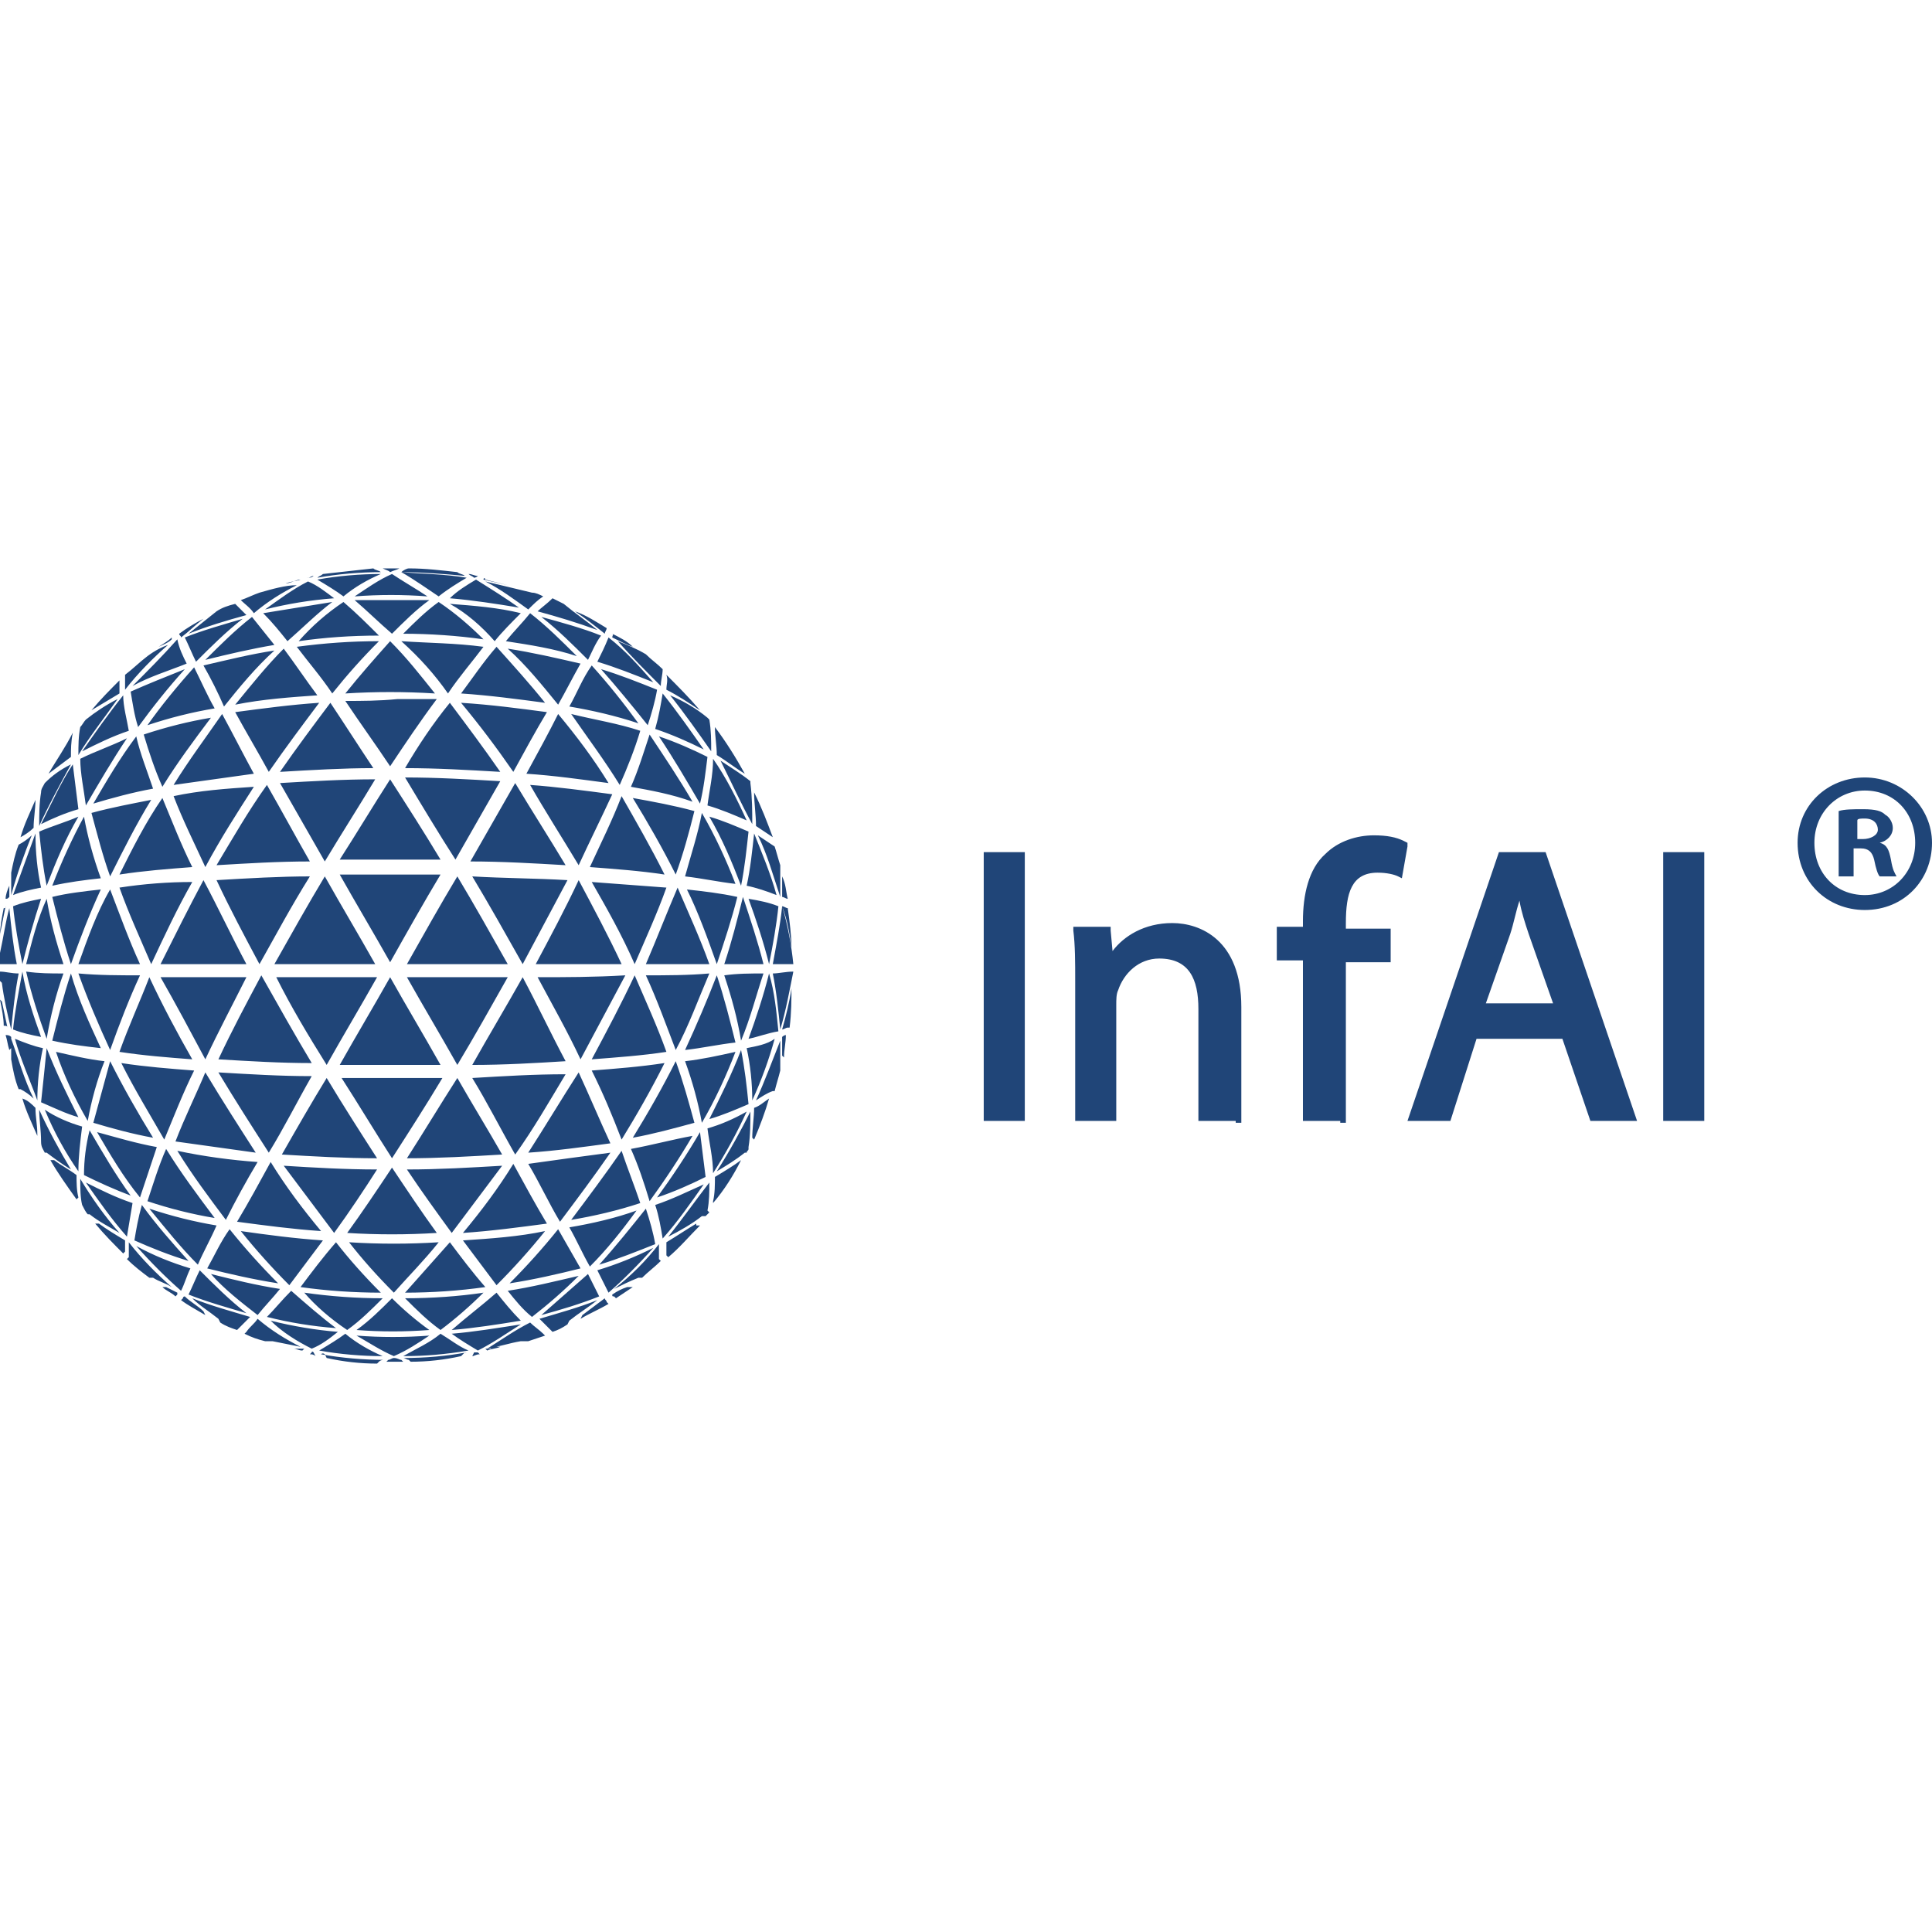 <?xml version="1.0" encoding="UTF-8" standalone="no"?>
<!-- Generator: Adobe Illustrator 23.0.2, SVG Export Plug-In . SVG Version: 6.00 Build 0)  -->

<svg
   xmlns:dc="http://purl.org/dc/elements/1.1/"
   xmlns:cc="http://creativecommons.org/ns#"
   xmlns:rdf="http://www.w3.org/1999/02/22-rdf-syntax-ns#"
   xmlns:svg="http://www.w3.org/2000/svg"
   xmlns="http://www.w3.org/2000/svg"
   xmlns:xlink="http://www.w3.org/1999/xlink"
   xmlns:sodipodi="http://sodipodi.sourceforge.net/DTD/sodipodi-0.dtd"
   xmlns:inkscape="http://www.inkscape.org/namespaces/inkscape"
   version="1.1"
   id="Ebene_1"
   x="0px"
   y="0px"
   viewBox="0 0 103.5 103.5"
   xml:space="preserve"
   sodipodi:docname="InfAI_h.svg"
   width="103.5"
   height="103.5"
   inkscape:version="0.92.4 (5da689c313, 2019-01-14)"><defs
   id="defs403" /><sodipodi:namedview
   pagecolor="#ffffff"
   bordercolor="#666666"
   borderopacity="1"
   objecttolerance="10"
   gridtolerance="10"
   guidetolerance="10"
   inkscape:pageopacity="0"
   inkscape:pageshadow="2"
   inkscape:window-width="1920"
   inkscape:window-height="1025"
   id="namedview401"
   showgrid="false"
   inkscape:zoom="1.18"
   inkscape:cx="-159.29831"
   inkscape:cy="44.593218"
   inkscape:window-x="1920"
   inkscape:window-y="27"
   inkscape:window-maximized="1"
   inkscape:current-layer="Ebene_1"
   fit-margin-top="0"
   fit-margin-left="0"
   fit-margin-right="0"
   fit-margin-bottom="0" />
<style
   type="text/css"
   id="style2">
	.st0{clip-path:url(#SVGID_2_);}
	.st1{clip-path:url(#SVGID_4_);}
	.st2{clip-path:url(#SVGID_6_);}
	.st3{clip-path:url(#SVGID_8_);}
	.st4{clip-path:url(#SVGID_10_);}
	.st5{clip-path:url(#SVGID_12_);}
	.st6{clip-path:url(#SVGID_14_);}
	.st7{clip-path:url(#SVGID_16_);}
	.st8{clip-path:url(#SVGID_18_);}
	.st9{clip-path:url(#SVGID_20_);}
	.st10{clip-path:url(#SVGID_22_);}
	.st11{clip-path:url(#SVGID_24_);}
	.st12{clip-path:url(#SVGID_26_);}
	.st13{clip-path:url(#SVGID_28_);}
	.st14{clip-path:url(#SVGID_30_);}
	.st15{clip-path:url(#SVGID_32_);fill:#204578;}
	.st16{fill:#204578;}
	.st17{clip-path:url(#SVGID_34_);}
	.st18{clip-path:url(#SVGID_36_);fill:#204578;}
	.st19{fill:#1F4578;}
	.st20{clip-path:url(#SVGID_38_);}
	.st21{clip-path:url(#SVGID_40_);}
	.st22{clip-path:url(#SVGID_42_);}
	.st23{clip-path:url(#SVGID_44_);}
	.st24{clip-path:url(#SVGID_46_);}
	.st25{clip-path:url(#SVGID_48_);}
	.st26{clip-path:url(#SVGID_50_);}
	.st27{clip-path:url(#SVGID_52_);}
	.st28{clip-path:url(#SVGID_54_);}
	.st29{clip-path:url(#SVGID_56_);}
	.st30{clip-path:url(#SVGID_58_);}
	.st31{clip-path:url(#SVGID_60_);}
	.st32{clip-path:url(#SVGID_62_);}
	.st33{clip-path:url(#SVGID_64_);}
	.st34{clip-path:url(#SVGID_66_);}
	.st35{clip-path:url(#SVGID_68_);fill:#204578;}
</style>

<g
   id="g398"
   transform="translate(-14.2,-65.95)">
	<g
   id="g364">
		<defs
   id="defs237">
			<rect
   id="SVGID_37_"
   x="14.2"
   y="96.4"
   width="43.1"
   height="42.6" />
		</defs>
		<clipPath
   id="SVGID_38_">
			<use
   xlink:href="#SVGID_37_"
   style="overflow:visible"
   id="use239"
   x="0"
   y="0"
   width="100%"
   height="100%" />
		</clipPath>
		<g
   class="st20"
   clip-path="url(#SVGID_38_)"
   id="g362">
			<defs
   id="defs243">
				<rect
   id="SVGID_39_"
   x="-754.8"
   y="-102.5"
   width="982"
   height="494.5" />
			</defs>
			<clipPath
   id="SVGID_40_">
				<use
   xlink:href="#SVGID_39_"
   style="overflow:visible"
   id="use245"
   x="0"
   y="0"
   width="100%"
   height="100%" />
			</clipPath>
			<g
   class="st21"
   clip-path="url(#SVGID_40_)"
   id="g360">
				<defs
   id="defs249">
					<rect
   id="SVGID_41_"
   x="14.2"
   y="96.4"
   width="43.1"
   height="43.1" />
				</defs>
				<clipPath
   id="SVGID_42_">
					<use
   xlink:href="#SVGID_41_"
   style="overflow:visible"
   id="use251"
   x="0"
   y="0"
   width="100%"
   height="100%" />
				</clipPath>
				<g
   class="st22"
   clip-path="url(#SVGID_42_)"
   id="g358">
					<defs
   id="defs255">
						<rect
   id="SVGID_43_"
   x="-754.8"
   y="-102.5"
   width="982"
   height="494.5" />
					</defs>
					<clipPath
   id="SVGID_44_">
						<use
   xlink:href="#SVGID_43_"
   style="overflow:visible"
   id="use257"
   x="0"
   y="0"
   width="100%"
   height="100%" />
					</clipPath>
					<g
   class="st23"
   clip-path="url(#SVGID_44_)"
   id="g356">
						<defs
   id="defs261">
							<rect
   id="SVGID_45_"
   x="14.2"
   y="96.4"
   width="43.1"
   height="42.6" />
						</defs>
						<clipPath
   id="SVGID_46_">
							<use
   xlink:href="#SVGID_45_"
   style="overflow:visible"
   id="use263"
   x="0"
   y="0"
   width="100%"
   height="100%" />
						</clipPath>
						<g
   class="st24"
   clip-path="url(#SVGID_46_)"
   id="g354">
							<defs
   id="defs267">
								<rect
   id="SVGID_47_"
   x="-754.8"
   y="-102.5"
   width="982"
   height="494.5" />
							</defs>
							<clipPath
   id="SVGID_48_">
								<use
   xlink:href="#SVGID_47_"
   style="overflow:visible"
   id="use269"
   x="0"
   y="0"
   width="100%"
   height="100%" />
							</clipPath>
							<g
   class="st25"
   clip-path="url(#SVGID_48_)"
   id="g352">
								<defs
   id="defs273">
									<rect
   id="SVGID_49_"
   x="13.9"
   y="95.6"
   width="43.4"
   height="44.5" />
								</defs>
								<clipPath
   id="SVGID_50_">
									<use
   xlink:href="#SVGID_49_"
   style="overflow:visible"
   id="use275"
   x="0"
   y="0"
   width="100%"
   height="100%" />
								</clipPath>
								<g
   class="st26"
   clip-path="url(#SVGID_50_)"
   id="g350">
									<defs
   id="defs279">
										<path
   id="SVGID_51_"
   d="m 35,138.8 -0.1,0.1 c 0.2,0 0.4,0 0.6,0 h 0.3 l -0.1,-0.1 c -0.1,0 -0.2,-0.1 -0.4,-0.1 -0.1,0 -0.2,0.1 -0.3,0.1 m 0.8,-0.1 c 0.1,0 0.2,0.1 0.3,0.1 l 0.1,0.1 c 0.9,0 1.8,-0.1 2.7,-0.3 l 0.1,-0.1 c 0.1,-0.1 0.1,-0.1 0.2,-0.1 -1.1,0.2 -2.2,0.3 -3.4,0.3 m -4.2,-0.2 0.1,0.2 c 0.9,0.2 1.8,0.3 2.7,0.3 l 0.1,-0.1 c 0.1,-0.1 0.2,-0.1 0.3,-0.1 -1.1,0 -2.3,-0.1 -3.4,-0.3 0.1,-0.1 0.2,0 0.2,0 m 8,-0.1 -0.1,0.2 c 0.1,0 0.2,-0.1 0.4,-0.1 l -0.1,-0.1 c 0,0 -0.1,0 -0.1,0 0,0 -0.1,0 -0.1,0 m -8.7,0 -0.1,0.1 c 0.1,0 0.2,0 0.3,0.1 L 31,138.4 c 0,0 -0.1,-0.1 -0.1,0 0,-0.1 0,-0.1 0,0 m -1,-0.2 c 0.2,0 0.3,0.1 0.5,0.1 l 0.1,-0.1 z m 10.6,0 c -0.1,0 -0.2,0 -0.3,0 0,0 0,0 0,0 l 0.1,0.1 c 0.2,-0.1 0.5,-0.1 0.7,-0.2 h -0.5 z m -5.2,0.4 c 0.7,-0.3 1.3,-0.7 1.9,-1.1 -1.3,0.1 -2.6,0.1 -3.9,0 0.7,0.4 1.3,0.8 2,1.1 m 0.5,0 c 1.2,0 2.3,-0.1 3.5,-0.3 -0.5,-0.2 -1,-0.6 -1.5,-0.9 -0.6,0.5 -1.3,0.8 -2,1.2 m -4.5,-0.3 c 1.1,0.2 2.3,0.3 3.4,0.3 -0.7,-0.3 -1.4,-0.7 -2,-1.2 -0.4,0.3 -0.9,0.6 -1.4,0.9 m 7.1,-0.9 c 0.4,0.3 0.9,0.6 1.4,0.9 0.8,-0.4 1.5,-0.9 2.3,-1.4 -1.3,0.2 -2.5,0.4 -3.7,0.5 m -7.5,0.8 c 0.5,-0.2 0.9,-0.5 1.4,-0.9 -1.2,-0.1 -2.4,-0.3 -3.6,-0.6 0.6,0.6 1.4,1.1 2.2,1.5 m 9.4,0 c 0.6,-0.1 1.2,-0.3 1.8,-0.4 h 0.4 c 0.3,-0.1 0.6,-0.2 0.9,-0.3 l -0.1,-0.1 c -0.2,-0.2 -0.5,-0.4 -0.7,-0.6 -0.8,0.4 -1.5,0.9 -2.3,1.4 m -12.9,-0.9 -0.1,0.1 c 0.4,0.2 0.7,0.3 1.1,0.4 h 0.4 c 0.5,0.1 1,0.2 1.5,0.3 -0.8,-0.4 -1.6,-0.9 -2.3,-1.5 -0.2,0.3 -0.4,0.4 -0.6,0.7 m 15.7,-0.7 c 0.2,0.2 0.4,0.4 0.6,0.6 l 0.1,0.1 c 0.3,-0.1 0.5,-0.2 0.8,-0.4 l 0.1,-0.2 c 0.5,-0.4 1,-0.7 1.5,-1.1 -1,0.4 -2.1,0.7 -3.1,1 m -9.8,0.6 c 1.3,0.1 2.6,0.1 3.9,0 -0.7,-0.5 -1.4,-1.1 -2,-1.7 -0.6,0.6 -1.2,1.2 -1.9,1.7 m -7.4,-0.6 0.1,0.2 c 0.3,0.2 0.6,0.3 0.9,0.4 l 0.1,-0.1 c 0.2,-0.2 0.4,-0.4 0.6,-0.6 -1,-0.3 -2.1,-0.6 -3.1,-1 0.4,0.4 0.9,0.7 1.4,1.1 m 19.5,-0.2 -0.1,0.2 c 0.5,-0.3 1,-0.5 1.5,-0.8 l -0.1,-0.1 c 0,-0.1 -0.1,-0.1 -0.1,-0.2 -0.4,0.3 -0.8,0.6 -1.2,0.9 m -21.4,-0.9 -0.1,0.1 c 0.4,0.3 0.8,0.5 1.3,0.8 l -0.1,-0.2 c -0.3,-0.3 -0.7,-0.5 -1,-0.8 0,0 -0.1,0 -0.1,0.1 m 11.9,0 c 0.6,0.6 1.2,1.2 1.9,1.7 0.8,-0.6 1.6,-1.3 2.3,-2 -1.3,0.2 -2.8,0.3 -4.2,0.3 m -3.1,1.7 c 0.7,-0.5 1.3,-1.1 1.9,-1.7 -1.4,0 -2.8,-0.1 -4.2,-0.3 0.6,0.7 1.4,1.4 2.3,2 m 5.6,0 c 1.2,-0.1 2.5,-0.3 3.7,-0.5 -0.5,-0.5 -0.9,-1 -1.3,-1.5 -0.8,0.7 -1.6,1.3 -2.4,2 m -9.9,-0.7 c 1.2,0.3 2.4,0.5 3.7,0.6 -0.8,-0.6 -1.6,-1.3 -2.4,-2 -0.5,0.5 -0.9,1 -1.3,1.4 m -5.6,-1.6 c 0.2,0.2 0.5,0.3 0.7,0.5 l 0.1,-0.1 c 0,0 0,-0.1 0,-0.1 -0.2,-0.1 -0.4,-0.2 -0.6,-0.3 z m 24.9,0 c -0.3,0.1 -0.5,0.2 -0.8,0.4 0,0.1 0,0.1 0.1,0.1 l 0.1,0.1 c 0.3,-0.2 0.6,-0.4 0.9,-0.6 z m -6.4,0.2 c 0.4,0.5 0.8,1 1.3,1.4 0.9,-0.7 1.7,-1.4 2.5,-2.2 -1.3,0.3 -2.5,0.6 -3.8,0.8 M 28,136.4 c 0.4,-0.5 0.8,-0.9 1.2,-1.4 -1.3,-0.2 -2.5,-0.5 -3.7,-0.8 0.7,0.8 1.6,1.5 2.5,2.2 m 15.2,0 c 1.1,-0.3 2.1,-0.6 3.1,-1 -0.2,-0.4 -0.4,-0.8 -0.6,-1.2 -0.8,0.7 -1.7,1.5 -2.5,2.2 m -18.9,-1.1 c 1,0.4 2.1,0.7 3.1,1 -0.9,-0.7 -1.7,-1.5 -2.5,-2.3 -0.2,0.4 -0.4,0.9 -0.6,1.3 M 46.2,134 c 0.2,0.4 0.4,0.8 0.6,1.2 0.8,-0.7 1.6,-1.5 2.4,-2.4 -1,0.5 -2,0.9 -3,1.2 m -22.3,1.1 c 0.2,-0.4 0.3,-0.8 0.5,-1.2 -1,-0.3 -2,-0.7 -2.9,-1.2 0.8,0.9 1.6,1.7 2.4,2.4 M 47.1,135 c 0.4,-0.2 0.8,-0.4 1.3,-0.6 h 0.2 c 0.3,-0.3 0.7,-0.6 1,-0.9 l -0.1,-0.1 c 0,-0.3 0,-0.5 0,-0.8 -0.7,0.9 -1.5,1.7 -2.4,2.4 m -26,-1.7 -0.1,0.1 c 0.4,0.4 0.8,0.7 1.2,1 h 0.2 c 0.3,0.2 0.7,0.3 1,0.5 -0.8,-0.7 -1.6,-1.5 -2.3,-2.4 0,0.3 0,0.5 0,0.8 m 14.2,1.9 c 0.8,-0.9 1.6,-1.7 2.4,-2.7 -1.6,0.1 -3.2,0.1 -4.8,0 0.7,0.9 1.5,1.8 2.4,2.7 m 0.6,0 c 1.4,0 2.9,-0.1 4.3,-0.3 -0.7,-0.8 -1.3,-1.6 -1.9,-2.4 -0.8,0.9 -1.6,1.8 -2.4,2.7 m -5.6,-0.3 c 1.4,0.2 2.9,0.3 4.3,0.3 -0.9,-0.9 -1.7,-1.8 -2.4,-2.7 -0.7,0.8 -1.3,1.6 -1.9,2.4 m 8.7,-2.5 c 0.6,0.8 1.2,1.6 1.8,2.4 0.9,-0.9 1.8,-1.9 2.6,-2.9 -1.4,0.3 -2.9,0.4 -4.4,0.5 m -9.3,2.4 c 0.6,-0.8 1.2,-1.6 1.8,-2.4 -1.5,-0.1 -3,-0.3 -4.4,-0.5 0.8,1 1.7,2 2.6,2.9 m 11.8,-0.1 c 1.3,-0.2 2.6,-0.5 3.8,-0.8 -0.4,-0.7 -0.8,-1.4 -1.2,-2.1 -0.8,1 -1.7,2 -2.6,2.9 m -16.2,-0.8 c 1.2,0.3 2.5,0.6 3.8,0.8 -0.9,-0.9 -1.8,-1.9 -2.6,-2.9 -0.5,0.7 -0.8,1.4 -1.2,2.1 m -6,-2.4 c 0.5,0.6 1,1.1 1.5,1.6 l 0.1,-0.1 c 0,-0.2 0,-0.4 0,-0.6 -0.5,-0.3 -1,-0.6 -1.4,-0.9 z m 32.2,0 c -0.5,0.3 -1.1,0.7 -1.6,1 0,0.2 0,0.5 0,0.7 l 0.1,0.1 c 0.6,-0.5 1.1,-1.1 1.7,-1.7 h -0.2 z m -6.8,0.2 c 0.4,0.7 0.7,1.4 1.1,2.1 0.9,-0.9 1.7,-1.9 2.5,-3 -1.1,0.4 -2.4,0.7 -3.6,0.9 m -19.9,2 c 0.3,-0.7 0.7,-1.4 1,-2.1 -1.2,-0.2 -2.4,-0.5 -3.6,-0.9 0.9,1.1 1.7,2.1 2.6,3 m 21.5,0 c 1,-0.3 2,-0.7 3,-1.1 -0.1,-0.6 -0.3,-1.3 -0.5,-1.9 -0.8,1 -1.6,2 -2.5,3 m -24.9,-1.3 c 0.9,0.4 1.9,0.8 2.9,1.1 -0.9,-1 -1.7,-1.9 -2.5,-3 -0.2,0.7 -0.3,1.3 -0.4,1.9 m 27.9,-1.9 c 0.2,0.6 0.3,1.2 0.4,1.8 0.8,-0.9 1.5,-1.9 2.2,-2.9 -0.9,0.4 -1.7,0.8 -2.6,1.1 M 21,132.2 c 0.1,-0.6 0.2,-1.2 0.3,-1.8 -0.9,-0.3 -1.7,-0.7 -2.5,-1.1 0.7,1 1.4,2 2.2,2.9 m 29,0 c 0.6,-0.3 1.3,-0.7 1.8,-1.1 H 52 c 0.1,-0.1 0.1,-0.1 0.2,-0.2 l -0.1,-0.1 c 0.1,-0.5 0.1,-1 0.1,-1.5 -0.7,0.9 -1.4,1.9 -2.2,2.9 m -31.4,-1.7 v 0 c 0.1,0.2 0.2,0.4 0.3,0.5 H 19 c 0.5,0.4 1.1,0.7 1.6,1 -0.8,-0.9 -1.5,-1.9 -2.1,-2.9 0,0.5 0,1 0.1,1.4 m 14.2,1.5 c 1.6,0.1 3.2,0.1 4.8,0 -0.8,-1.1 -1.6,-2.3 -2.4,-3.5 -0.8,1.2 -1.6,2.4 -2.4,3.5 m 3.2,-3.4 c 0.8,1.2 1.6,2.3 2.4,3.4 0.9,-1.2 1.8,-2.4 2.7,-3.6 -1.7,0.1 -3.4,0.2 -5.1,0.2 m -3.9,3.4 c 0.8,-1.1 1.6,-2.3 2.3,-3.4 -1.7,0 -3.4,-0.1 -5,-0.2 0.9,1.2 1.8,2.4 2.7,3.6 m 6.9,0 c 1.5,-0.1 3,-0.3 4.5,-0.5 -0.6,-1 -1.2,-2.1 -1.8,-3.2 -0.8,1.3 -1.7,2.5 -2.7,3.7 m -12.1,-0.6 c 1.5,0.2 3,0.4 4.5,0.5 -1,-1.2 -1.9,-2.4 -2.7,-3.7 -0.6,1.1 -1.2,2.2 -1.8,3.2 m -10,-3.3 c 0.4,0.7 0.9,1.4 1.4,2.1 l 0.1,-0.1 c -0.1,-0.4 -0.1,-0.8 -0.1,-1.2 -0.4,-0.3 -0.8,-0.5 -1.2,-0.8 z m 37,0 c -0.4,0.3 -0.9,0.6 -1.4,0.9 0,0.4 0,0.9 -0.1,1.3 v 0.1 c 0.6,-0.7 1.1,-1.5 1.5,-2.3 z m -11.4,0.2 c 0.6,1 1.1,2.1 1.7,3.1 0.9,-1.2 1.8,-2.4 2.7,-3.7 -1.5,0.2 -3,0.4 -4.4,0.6 m -16.2,3 c 0.5,-1 1.1,-2.1 1.7,-3.1 -1.4,-0.1 -2.9,-0.3 -4.3,-0.6 0.8,1.3 1.7,2.5 2.6,3.7 m 18.5,0 c 1.2,-0.2 2.5,-0.5 3.7,-0.9 -0.3,-0.9 -0.7,-1.9 -1,-2.8 -0.9,1.3 -1.8,2.5 -2.7,3.7 m -22.7,-1 c 1.2,0.4 2.4,0.7 3.6,0.9 -0.9,-1.2 -1.8,-2.4 -2.6,-3.7 -0.4,0.9 -0.7,1.9 -1,2.8 M 48,127.5 c 0.4,0.9 0.7,1.8 1,2.8 0.8,-1.1 1.6,-2.3 2.3,-3.5 -1.1,0.2 -2.2,0.5 -3.3,0.7 m -26.3,2.6 c 0.3,-0.9 0.6,-1.8 0.9,-2.7 -1.1,-0.2 -2.1,-0.5 -3.2,-0.8 0.7,1.2 1.4,2.4 2.3,3.5 m 27.7,0 c 0.9,-0.3 1.8,-0.7 2.6,-1.1 -0.1,-0.8 -0.2,-1.6 -0.3,-2.4 -0.7,1.2 -1.5,2.4 -2.3,3.5 m -30.7,-1.2 c 0.8,0.4 1.7,0.8 2.5,1.1 -0.8,-1.1 -1.5,-2.3 -2.2,-3.5 -0.2,0.8 -0.3,1.6 -0.3,2.4 m 33.4,-2.5 c 0.1,0.8 0.3,1.6 0.3,2.4 0.7,-1.1 1.3,-2.2 1.8,-3.3 -0.7,0.4 -1.4,0.7 -2.1,0.9 m -33.7,2.3 c 0,-0.8 0.1,-1.6 0.2,-2.4 -0.7,-0.2 -1.4,-0.5 -2,-0.9 0.5,1.2 1.1,2.3 1.8,3.3 m 34.2,0 c 0.5,-0.3 1,-0.6 1.5,-1 h 0.1 c 0,-0.1 0.1,-0.1 0.1,-0.2 v -0.1 c 0.1,-0.6 0.1,-1.3 0.1,-1.9 -0.5,1 -1.1,2.1 -1.8,3.2 m -36.2,-1.6 v 0 c 0,0.3 0.1,0.4 0.2,0.6 h 0.1 c 0.4,0.3 0.8,0.6 1.3,0.9 -0.6,-1 -1.2,-2.1 -1.7,-3.2 0,0.5 0.1,1.1 0.1,1.7 m -1,-2.3 c 0.2,0.7 0.5,1.3 0.8,2 v -0.1 c 0,-0.5 -0.1,-0.9 -0.1,-1.4 -0.2,-0.2 -0.4,-0.4 -0.7,-0.5 z m 40,0 c -0.3,0.2 -0.5,0.4 -0.8,0.5 0,0.5 -0.1,1.1 -0.1,1.6 l 0.1,0.1 c 0.3,-0.7 0.6,-1.5 0.8,-2.2 z M 35.2,128 c 0.9,-1.4 1.8,-2.8 2.7,-4.3 -1.8,0 -3.6,0 -5.4,0 0.9,1.4 1.8,2.9 2.7,4.3 m 0.8,0 c 1.7,0 3.4,-0.1 5.1,-0.2 -0.8,-1.4 -1.6,-2.7 -2.4,-4.1 -0.9,1.4 -1.8,2.9 -2.7,4.3 m -6.7,-0.2 c 1.7,0.1 3.4,0.2 5.1,0.2 -0.9,-1.4 -1.8,-2.8 -2.7,-4.3 -0.8,1.3 -1.6,2.7 -2.4,4.1 m 10.2,-4.1 c 0.8,1.3 1.5,2.7 2.3,4.1 1,-1.4 1.8,-2.8 2.7,-4.3 -1.7,0 -3.3,0.1 -5,0.2 m -10.9,4 c 0.8,-1.3 1.5,-2.7 2.3,-4.1 -1.7,0 -3.3,-0.1 -5,-0.2 0.9,1.5 1.8,2.9 2.7,4.3 m 13.9,0 c 1.5,-0.1 2.9,-0.3 4.4,-0.5 -0.6,-1.3 -1.1,-2.5 -1.7,-3.8 -0.9,1.4 -1.8,2.9 -2.7,4.3 m -18.9,-0.6 c 1.4,0.2 2.9,0.4 4.3,0.6 -0.9,-1.4 -1.8,-2.8 -2.7,-4.3 -0.5,1.2 -1.1,2.4 -1.6,3.7 m 22.3,-3.8 c 0.6,1.2 1.1,2.4 1.6,3.7 0.8,-1.3 1.6,-2.7 2.3,-4.1 -1.3,0.2 -2.6,0.3 -3.9,0.4 M 23,127 c 0.5,-1.2 1,-2.5 1.6,-3.7 -1.3,-0.1 -2.6,-0.2 -3.9,-0.4 0.7,1.4 1.5,2.7 2.3,4.1 m 25.1,-0.1 c 1.1,-0.2 2.2,-0.5 3.3,-0.8 -0.3,-1.1 -0.6,-2.2 -1,-3.3 -0.7,1.4 -1.5,2.8 -2.3,4.1 m -28.9,-0.8 c 1,0.3 2.1,0.6 3.2,0.8 -0.8,-1.3 -1.6,-2.7 -2.3,-4.1 -0.3,1.1 -0.6,2.2 -0.9,3.3 m 31.7,-3.3 c 0.4,1.1 0.7,2.2 0.9,3.3 0.7,-1.2 1.3,-2.5 1.8,-3.8 -0.9,0.2 -1.8,0.4 -2.7,0.5 m -32,3.2 c 0.2,-1.1 0.5,-2.2 0.9,-3.2 -0.9,-0.1 -1.7,-0.3 -2.6,-0.5 0.4,1.2 1,2.5 1.7,3.7 m 33.3,-0.1 c 0.7,-0.2 1.4,-0.5 2.1,-0.8 -0.1,-1 -0.2,-1.9 -0.4,-2.9 -0.5,1.3 -1.1,2.5 -1.7,3.7 M 16.4,125 c 0.7,0.3 1.3,0.6 2,0.8 -0.6,-1.2 -1.2,-2.4 -1.7,-3.7 -0.1,1 -0.2,2 -0.3,2.9 m 37.8,-2.9 c 0.2,0.9 0.3,1.9 0.3,2.8 0.5,-1.1 0.9,-2.2 1.2,-3.3 -0.4,0.3 -1,0.4 -1.5,0.5 m -38,2.8 c 0,-0.9 0.1,-1.9 0.3,-2.8 -0.5,-0.1 -1,-0.3 -1.5,-0.5 0.3,1.1 0.8,2.2 1.2,3.3 m 38.5,0 c 0.3,-0.2 0.6,-0.4 0.9,-0.5 h 0.1 c 0.1,-0.4 0.2,-0.7 0.3,-1.1 v -0.1 c 0,-0.5 0,-1 0,-1.5 -0.4,1 -0.8,2.1 -1.3,3.2 m -39.9,-2.2 v 0 c 0.1,0.6 0.2,1.1 0.4,1.6 h 0.1 c 0.2,0.1 0.5,0.3 0.7,0.5 -0.5,-1 -0.8,-2.1 -1.2,-3.2 0,0.3 0,0.7 0,1.1 m -0.3,-1.3 c 0.1,0.3 0.1,0.5 0.2,0.8 l 0.1,-0.1 c 0,-0.2 0,-0.4 0,-0.6 -0.1,-0.1 -0.2,-0.1 -0.3,-0.1 z m 41.8,0 c -0.1,0 -0.2,0.1 -0.2,0.1 0,0.3 0,0.6 0,1 l 0.1,0.1 c 0,-0.4 0.1,-0.8 0.1,-1.2 z m -41.9,-0.5 v 0 c 0.1,0 0.2,0 0.2,0.1 -0.1,-0.5 -0.2,-0.9 -0.3,-1.4 l -0.1,-0.1 c 0.1,0.5 0.2,1 0.2,1.4 m 42.2,-2 c -0.1,0.7 -0.3,1.5 -0.5,2.2 0.1,0 0.2,-0.1 0.3,-0.1 h 0.1 c 0.1,-0.8 0.1,-1.5 0.1,-2.1 z M 32.4,123 c 1.8,0 3.6,0 5.4,0 -0.9,-1.6 -1.8,-3.1 -2.7,-4.7 -0.9,1.6 -1.8,3.1 -2.7,4.7 m 3.6,-4.7 c 0.9,1.6 1.8,3.1 2.7,4.7 0.9,-1.5 1.8,-3.1 2.7,-4.7 -1.8,0 -3.6,0 -5.4,0 m -4.3,4.7 c 0.9,-1.6 1.8,-3.1 2.7,-4.7 -1.8,0 -3.6,0 -5.4,0 0.8,1.6 1.7,3.1 2.7,4.7 m 7.8,0 c 1.7,0 3.4,-0.1 5,-0.2 -0.8,-1.5 -1.5,-3 -2.3,-4.5 -0.9,1.6 -1.8,3.1 -2.7,4.7 m -13.6,-0.3 c 1.7,0.1 3.3,0.2 5,0.2 -0.9,-1.5 -1.8,-3.1 -2.7,-4.7 -0.8,1.5 -1.6,3 -2.3,4.5 M 43,118.3 c 0.8,1.5 1.6,2.9 2.3,4.4 0.8,-1.5 1.6,-3 2.4,-4.5 -1.7,0.1 -3.2,0.1 -4.7,0.1 m -17.8,4.4 c 0.7,-1.5 1.5,-3 2.2,-4.4 -1.5,0 -3,0 -4.6,0 0.8,1.4 1.6,2.9 2.4,4.4 m 20.7,0 c 1.3,-0.1 2.7,-0.2 4,-0.4 -0.5,-1.4 -1.1,-2.7 -1.7,-4.1 -0.7,1.5 -1.5,3 -2.3,4.5 m -25.3,-0.4 c 1.3,0.2 2.6,0.3 3.9,0.4 -0.8,-1.4 -1.6,-2.9 -2.3,-4.4 -0.5,1.3 -1.1,2.6 -1.6,4 m 28.2,-4.1 c 0.6,1.3 1.1,2.7 1.6,4 0.7,-1.3 1.2,-2.7 1.8,-4.1 -1.1,0.1 -2.3,0.1 -3.4,0.1 m -28.7,4 c 0.5,-1.4 1,-2.7 1.6,-4 -1.1,0 -2.2,0 -3.3,-0.1 0.5,1.4 1.1,2.8 1.7,4.1 m 30.8,0 c 0.9,-0.1 1.8,-0.3 2.7,-0.4 -0.3,-1.2 -0.6,-2.4 -1,-3.6 -0.5,1.3 -1.1,2.7 -1.7,4 M 17,121.7 c 0.9,0.2 1.7,0.3 2.6,0.4 -0.6,-1.3 -1.2,-2.6 -1.6,-4 -0.4,1.2 -0.7,2.4 -1,3.6 m 36,-3.5 c 0.4,1.2 0.7,2.3 0.9,3.5 0.5,-1.2 0.8,-2.4 1.2,-3.6 -0.7,0 -1.4,0 -2.1,0.1 m -36.3,3.4 c 0.2,-1.2 0.5,-2.4 0.9,-3.5 -0.7,0 -1.3,0 -2,-0.1 0.3,1.3 0.7,2.5 1.1,3.6 m 37.6,0 c 0.5,-0.1 1,-0.3 1.6,-0.4 -0.1,-1 -0.2,-2.1 -0.5,-3.1 -0.3,1.2 -0.7,2.4 -1.1,3.5 m -39.4,-0.5 c 0.5,0.2 1,0.3 1.5,0.4 -0.4,-1.1 -0.8,-2.3 -1,-3.5 -0.2,1.1 -0.4,2.1 -0.5,3.1 M 14.2,118 c 0,0.2 0,0.3 0,0.5 l 0.1,0.1 c 0.1,0.8 0.3,1.7 0.5,2.5 0.1,-1 0.2,-2 0.4,-3 -0.4,0 -0.7,-0.1 -1,-0.1 z m 41.4,0.1 c 0.2,1 0.3,2 0.4,3 0.3,-1 0.5,-2.1 0.7,-3.1 -0.4,0 -0.8,0.1 -1.1,0.1 m -41.2,-3.5 v 0 c -0.1,0.5 -0.2,1 -0.2,1.5 V 116 c 0.1,-0.5 0.2,-1 0.3,-1.5 0,0.1 0,0.1 -0.1,0.1 m 42.2,2.1 v 0 c 0,-0.6 -0.1,-1.4 -0.2,-2.1 v 0 c -0.1,0 -0.2,-0.1 -0.3,-0.1 0.3,0.8 0.4,1.5 0.5,2.2 M 14.2,117 v 0 c -0.1,0.3 -0.1,0.4 -0.1,0.6 h 1 c -0.2,-1 -0.3,-2 -0.4,-3 -0.2,0.7 -0.3,1.5 -0.5,2.4 m 41.4,0.6 h 1.1 c -0.1,-1 -0.3,-2.1 -0.6,-3.1 -0.1,1 -0.3,2 -0.5,3.1 m -40.7,-3.1 c 0.1,1 0.3,2.1 0.5,3.1 0.3,-1.2 0.6,-2.3 1,-3.5 -0.5,0.1 -1,0.2 -1.5,0.4 m 40.5,3.1 c 0.2,-1 0.4,-2.1 0.5,-3.1 -0.5,-0.2 -1,-0.3 -1.6,-0.4 0.4,1.1 0.8,2.3 1.1,3.5 m -39.8,0 c 0.7,0 1.3,0 2,0 -0.4,-1.2 -0.7,-2.3 -0.9,-3.5 -0.5,1.1 -0.8,2.3 -1.1,3.5 m 37.4,0 h 2.1 c -0.3,-1.2 -0.7,-2.4 -1.1,-3.6 -0.3,1.2 -0.6,2.4 -1,3.6 M 17,114 c 0.3,1.2 0.6,2.4 1,3.6 0.5,-1.4 1,-2.7 1.6,-4 -0.9,0.1 -1.8,0.2 -2.6,0.4 m 35.6,3.6 c 0.4,-1.2 0.8,-2.4 1.1,-3.6 -0.9,-0.2 -1.8,-0.3 -2.7,-0.4 0.6,1.2 1.1,2.6 1.6,4 m -34.2,0 h 3.3 c -0.6,-1.3 -1.1,-2.7 -1.6,-4 -0.7,1.2 -1.2,2.6 -1.7,4 m 30.4,0 h 3.4 c -0.5,-1.4 -1.1,-2.7 -1.7,-4.1 -0.6,1.4 -1.1,2.7 -1.7,4.1 m -34.3,-3.5 v 0 c 0.1,0 0.1,0 0.2,-0.1 0,-0.2 0,-0.4 0,-0.6 v 0 c -0.1,0.2 -0.2,0.5 -0.2,0.7 m 6.1,-0.6 c 0.5,1.4 1.1,2.7 1.7,4.1 0.7,-1.5 1.4,-3 2.2,-4.4 -1.3,0 -2.6,0.1 -3.9,0.3 m 27.6,4.1 c 0.6,-1.4 1.2,-2.7 1.7,-4.1 -1.3,-0.1 -2.7,-0.2 -4,-0.3 0.8,1.4 1.6,2.8 2.3,4.4 m -25.4,0 h 4.6 c -0.8,-1.5 -1.5,-3 -2.3,-4.5 -0.8,1.5 -1.5,2.9 -2.3,4.5 m 20.1,0 h 4.6 c -0.7,-1.5 -1.5,-3 -2.3,-4.5 -0.7,1.5 -1.5,3 -2.3,4.5 m -17.1,-4.5 c 0.7,1.5 1.5,3 2.3,4.5 0.9,-1.6 1.7,-3.1 2.7,-4.7 -1.6,0 -3.3,0.1 -5,0.2 m 16.4,4.5 c 0.8,-1.5 1.6,-3 2.4,-4.5 -1.7,-0.1 -3.4,-0.1 -5.1,-0.2 0.9,1.5 1.8,3.1 2.7,4.7 m -13.3,0 h 5.4 c -0.9,-1.6 -1.8,-3.1 -2.7,-4.7 -0.9,1.5 -1.8,3.1 -2.7,4.7 m 27.2,-4.7 c 0,0.4 0,0.8 0,1.1 0.1,0 0.2,0.1 0.3,0.1 v 0 c -0.1,-0.4 -0.1,-0.8 -0.3,-1.2 z M 36,117.6 h 5.4 c -0.9,-1.6 -1.8,-3.2 -2.7,-4.7 -0.9,1.5 -1.8,3.1 -2.7,4.7 m -3.6,-4.8 c 0.9,1.6 1.8,3.1 2.7,4.7 0.9,-1.6 1.8,-3.2 2.7,-4.7 -0.8,0 -1.6,0 -2.4,0 -1,0 -2,0 -3,0 m -17.2,-1.6 v 0 c -0.2,0.5 -0.3,1 -0.4,1.5 v 0 c 0,0.4 0,0.8 0,1.2 0.3,-1.1 0.7,-2.2 1.1,-3.2 -0.2,0.2 -0.5,0.4 -0.7,0.5 M 56,114 c 0,-0.6 0,-1.1 0,-1.7 v 0 c -0.1,-0.3 -0.2,-0.7 -0.3,-1 v 0 c -0.3,-0.2 -0.6,-0.4 -0.9,-0.6 0.5,1 0.8,2.1 1.2,3.3 m -41.1,-0.1 c 0.5,-0.2 1,-0.3 1.5,-0.4 -0.2,-0.9 -0.3,-1.9 -0.3,-2.9 -0.4,1.1 -0.8,2.2 -1.2,3.3 m 39.3,-0.5 c 0.5,0.1 1.1,0.3 1.6,0.5 -0.3,-1.1 -0.8,-2.3 -1.2,-3.3 -0.1,0.9 -0.2,1.9 -0.4,2.8 m -37.9,-2.9 c 0.1,1 0.2,1.9 0.4,2.9 0.5,-1.3 1,-2.5 1.7,-3.7 -0.7,0.3 -1.4,0.5 -2.1,0.8 m 37.6,2.9 c 0.2,-1 0.3,-2 0.4,-2.9 -0.7,-0.3 -1.4,-0.6 -2.1,-0.8 0.7,1.2 1.2,2.4 1.7,3.7 m -36.9,0 c 0.9,-0.2 1.7,-0.3 2.6,-0.4 -0.4,-1.1 -0.7,-2.2 -0.9,-3.3 -0.6,1.1 -1.2,2.4 -1.7,3.7 m 33.9,-0.5 c 0.9,0.1 1.8,0.3 2.7,0.4 -0.5,-1.3 -1.1,-2.6 -1.8,-3.8 -0.2,1.1 -0.6,2.3 -0.9,3.4 m -35.6,-2.1 v 0 c 0.2,-0.1 0.5,-0.3 0.7,-0.5 0,-0.5 0.1,-1 0.1,-1.5 v 0 c -0.3,0.7 -0.6,1.3 -0.8,2 m 3.8,-1.3 c 0.3,1.1 0.6,2.3 1,3.4 0.7,-1.4 1.4,-2.8 2.2,-4.1 -1,0.2 -2.1,0.4 -3.2,0.7 m 31.3,3.3 c 0.4,-1.1 0.7,-2.2 1,-3.4 -1.1,-0.3 -2.2,-0.5 -3.3,-0.7 0.8,1.3 1.6,2.7 2.3,4.1 m -29.8,0 c 1.3,-0.2 2.6,-0.3 3.9,-0.4 -0.6,-1.2 -1.1,-2.5 -1.6,-3.7 -0.9,1.3 -1.6,2.7 -2.3,4.1 m 25.2,-0.4 c 1.3,0.1 2.7,0.2 4,0.4 -0.7,-1.4 -1.5,-2.8 -2.3,-4.2 -0.5,1.3 -1.1,2.5 -1.7,3.8 m 8.9,-2.2 c 0.3,0.2 0.6,0.4 0.9,0.6 v 0 c -0.3,-0.8 -0.6,-1.6 -1,-2.4 0,0.6 0.1,1.2 0.1,1.8 m -31.2,-1.6 c 0.5,1.3 1.1,2.5 1.7,3.8 0.8,-1.5 1.7,-2.9 2.6,-4.3 -1.5,0.1 -2.9,0.2 -4.3,0.5 m 21.7,3.7 c 0.6,-1.3 1.2,-2.5 1.8,-3.8 -1.5,-0.2 -3,-0.4 -4.4,-0.5 0.8,1.4 1.7,2.8 2.6,4.3 m -19.4,0 c 1.7,-0.1 3.3,-0.2 5,-0.2 -0.8,-1.4 -1.5,-2.7 -2.3,-4.1 -1,1.4 -1.8,2.8 -2.7,4.3 m 13.6,-0.2 c 1.7,0 3.4,0.1 5.1,0.2 -0.9,-1.5 -1.8,-2.9 -2.7,-4.4 -0.8,1.4 -1.6,2.8 -2.4,4.2 m -10.2,-4.2 c 0.8,1.4 1.6,2.8 2.4,4.2 0.9,-1.5 1.8,-2.9 2.7,-4.4 -1.7,0 -3.4,0.1 -5.1,0.2 m 3.2,4.1 c 1.8,0 3.6,0 5.4,0 -0.9,-1.5 -1.8,-2.9 -2.7,-4.3 -0.9,1.4 -1.8,2.9 -2.7,4.3 m 6.2,0 2.4,-4.2 c -1.7,-0.1 -3.4,-0.2 -5.1,-0.2 0.9,1.5 1.8,3 2.7,4.4 m -22,-4.1 c -0.1,0.2 -0.2,0.3 -0.2,0.5 -0.1,0.6 -0.1,1.2 -0.1,1.8 0.5,-1.1 1.1,-2.2 1.7,-3.3 -0.6,0.3 -1,0.6 -1.4,1 m 37.9,2.2 c 0,-0.7 0,-1.4 -0.1,-2.2 v -0.1 c -0.5,-0.4 -1,-0.7 -1.6,-1.1 0.6,1.2 1.1,2.3 1.7,3.4 m -38.1,0 c 0.6,-0.3 1.3,-0.6 2,-0.8 -0.1,-0.8 -0.2,-1.6 -0.3,-2.4 -0.6,0.9 -1.1,2 -1.7,3.2 m 35.7,-1 c 0.7,0.2 1.4,0.5 2.1,0.8 -0.5,-1.1 -1.1,-2.3 -1.8,-3.3 0,0.9 -0.2,1.7 -0.3,2.5 m -33.6,-2.5 c 0,0.8 0.2,1.7 0.3,2.5 0.7,-1.2 1.4,-2.4 2.2,-3.6 -0.8,0.4 -1.7,0.7 -2.5,1.1 m 33.2,2.4 c 0.2,-0.8 0.3,-1.7 0.4,-2.5 -0.8,-0.4 -1.7,-0.8 -2.6,-1.1 0.8,1.2 1.5,2.4 2.2,3.6 m -32.5,0 c 1,-0.3 2.1,-0.6 3.2,-0.8 -0.3,-0.9 -0.7,-1.9 -0.9,-2.8 -0.9,1.2 -1.6,2.4 -2.3,3.6 m -2.4,-1.6 c 0.4,-0.3 0.8,-0.6 1.2,-0.9 0,-0.4 0,-0.8 0.1,-1.3 -0.4,0.8 -0.9,1.5 -1.3,2.2 m 31.2,0.7 c 1.1,0.2 2.2,0.4 3.3,0.8 -0.7,-1.2 -1.5,-2.4 -2.3,-3.6 -0.3,0.9 -0.6,1.9 -1,2.8 m 4.6,-1.7 c 0.5,0.3 1,0.7 1.5,1 -0.5,-0.9 -1,-1.7 -1.6,-2.5 0,0.5 0.1,1 0.1,1.5 m -30.7,-1.1 c 0.3,1 0.6,1.9 1,2.8 0.8,-1.3 1.7,-2.5 2.6,-3.7 -1.2,0.2 -2.4,0.5 -3.6,0.9 m 25.5,2.7 c 0.4,-0.9 0.8,-1.9 1.1,-2.9 -1.2,-0.4 -2.5,-0.6 -3.7,-0.9 0.9,1.3 1.8,2.5 2.6,3.8 m -23.9,0 c 1.4,-0.2 2.9,-0.4 4.3,-0.6 -0.6,-1.1 -1.1,-2.1 -1.7,-3.2 -0.9,1.3 -1.8,2.5 -2.6,3.8 m 18.9,-0.6 c 1.5,0.1 2.9,0.3 4.4,0.5 -0.8,-1.3 -1.7,-2.5 -2.7,-3.7 -0.5,1 -1.1,2.1 -1.7,3.2 m -15.6,-3.3 c 0.6,1.1 1.2,2.1 1.8,3.2 0.9,-1.3 1.8,-2.5 2.7,-3.7 -1.5,0.1 -3,0.3 -4.5,0.5 m 14.9,3.2 c 0.6,-1.1 1.2,-2.2 1.8,-3.2 -1.5,-0.2 -3,-0.4 -4.6,-0.5 1,1.2 1.9,2.4 2.8,3.7 m -12.5,0 c 1.7,-0.1 3.4,-0.2 5,-0.2 -0.8,-1.2 -1.5,-2.3 -2.3,-3.5 -0.9,1.2 -1.8,2.4 -2.7,3.7 m 6.7,-0.2 c 1.7,0 3.4,0.1 5.1,0.2 -0.9,-1.3 -1.8,-2.5 -2.7,-3.7 -0.9,1.1 -1.7,2.3 -2.4,3.5 m -3.2,-3.6 c 0.8,1.2 1.6,2.3 2.4,3.5 0.8,-1.2 1.6,-2.4 2.5,-3.6 -0.7,0 -1.4,0 -2.1,0 -1,0.1 -1.9,0.1 -2.8,0.1 m -13.9,1 c -0.1,0.1 -0.2,0.3 -0.3,0.4 -0.1,0.5 -0.1,1 -0.1,1.5 0.6,-1 1.4,-2 2.1,-3 -0.6,0.3 -1.2,0.7 -1.7,1.1 m 33.5,1.7 c 0,-0.6 0,-1.1 -0.1,-1.7 l -0.1,-0.1 c -0.6,-0.5 -1.3,-0.9 -2,-1.2 0.8,1 1.5,2 2.2,3 m -33.7,0 c 0.8,-0.4 1.6,-0.8 2.5,-1.1 -0.1,-0.6 -0.3,-1.3 -0.3,-1.9 -0.8,1 -1.5,2 -2.2,3 M 49.3,105 c 0.9,0.3 1.8,0.7 2.6,1.1 -0.7,-1 -1.4,-2 -2.2,-3 -0.1,0.6 -0.2,1.2 -0.4,1.9 m -30.2,-1 c 0.5,-0.3 1,-0.6 1.5,-0.9 0,-0.2 0,-0.5 0,-0.7 -0.5,0.5 -1,1 -1.5,1.6 m 30.8,-1.1 c 0.6,0.3 1.2,0.7 1.8,1.1 -0.6,-0.7 -1.2,-1.3 -1.8,-1.9 0.1,0.3 0,0.5 0,0.8 M 21.2,103 c 0.1,0.6 0.2,1.3 0.4,1.9 0.8,-1.1 1.6,-2.1 2.5,-3.1 -1,0.4 -2,0.8 -2.9,1.2 m 27.7,1.8 c 0.2,-0.6 0.4,-1.3 0.5,-1.9 -1,-0.4 -2,-0.8 -3,-1.1 0.8,0.9 1.7,2 2.5,3 m -26.8,0 c 1.2,-0.4 2.4,-0.7 3.6,-0.9 -0.4,-0.7 -0.7,-1.4 -1.1,-2.2 -0.9,1 -1.8,2.1 -2.5,3.1 m 22.6,-1 c 1.2,0.2 2.5,0.5 3.7,0.9 -0.8,-1.1 -1.6,-2.1 -2.5,-3.1 -0.5,0.7 -0.8,1.5 -1.2,2.2 m -19.6,-2.2 c 0.4,0.7 0.8,1.5 1.1,2.2 0.8,-1 1.7,-2.1 2.7,-3 -1.3,0.2 -2.5,0.5 -3.8,0.8 m 19,2.1 c 0.4,-0.7 0.8,-1.5 1.2,-2.2 -1.3,-0.3 -2.6,-0.6 -3.9,-0.8 1,0.9 1.8,1.9 2.7,3 m -17.3,0 c 1.5,-0.3 3,-0.4 4.4,-0.5 -0.6,-0.8 -1.2,-1.7 -1.8,-2.5 -0.9,0.9 -1.7,1.9 -2.6,3 m 12.1,-0.6 c 1.5,0.1 3,0.3 4.5,0.5 -0.8,-1 -1.7,-2 -2.6,-3 -0.7,0.8 -1.3,1.7 -1.9,2.5 m -16.8,-2 c -0.4,0.3 -0.8,0.7 -1.2,1 0,0.3 0,0.5 0,0.8 0.7,-0.9 1.5,-1.7 2.3,-2.4 -0.3,0.1 -0.7,0.3 -1.1,0.6 m 27.5,1.6 c 0,-0.3 0.1,-0.6 0.1,-0.9 -0.3,-0.3 -0.6,-0.5 -0.9,-0.8 -0.5,-0.3 -1,-0.5 -1.5,-0.7 0.7,0.8 1.5,1.6 2.3,2.4 m -28.3,0 c 0.9,-0.5 1.9,-0.8 2.9,-1.2 -0.2,-0.4 -0.4,-0.8 -0.5,-1.3 -0.8,0.9 -1.6,1.7 -2.4,2.5 m 8.8,-2.1 c 0.6,0.8 1.3,1.6 1.9,2.5 0.8,-1 1.6,-1.9 2.5,-2.8 -1.5,0 -2.9,0.1 -4.4,0.3 m 2.6,2.5 c 1.6,-0.1 3.2,-0.1 4.8,0 -0.8,-1 -1.5,-1.9 -2.4,-2.8 -0.8,0.9 -1.6,1.8 -2.4,2.8 m 5.5,0 c 0.6,-0.9 1.3,-1.7 1.9,-2.5 -1.5,-0.2 -2.9,-0.2 -4.4,-0.3 1,0.9 1.8,1.8 2.5,2.8 m 8,-1.7 c 1,0.3 2,0.7 3,1.1 -0.8,-0.9 -1.5,-1.7 -2.4,-2.4 -0.2,0.5 -0.4,0.9 -0.6,1.3 m -23.5,-0.8 c 0.2,-0.1 0.5,-0.2 0.7,-0.4 0,0 0,-0.1 0,-0.1 -0.2,0.2 -0.4,0.3 -0.7,0.5 M 47,100.1 c 0.4,0.2 0.8,0.4 1.1,0.5 -0.3,-0.3 -0.7,-0.5 -1.1,-0.7 0.1,0 0,0.1 0,0.2 m -22.9,0 c 0.2,0.4 0.4,0.9 0.6,1.3 0.8,-0.8 1.6,-1.6 2.5,-2.3 -1,0.3 -2.1,0.6 -3.1,1 m -0.3,-0.2 c 0,0.1 0.1,0.1 0.1,0.2 0.4,-0.3 0.8,-0.7 1.2,-1 -0.4,0.2 -0.9,0.5 -1.3,0.8 m 21.9,1.4 c 0.2,-0.4 0.4,-0.9 0.7,-1.3 -1,-0.4 -2.1,-0.7 -3.2,-1 0.9,0.7 1.7,1.5 2.5,2.3 m -20.5,0 c 1.2,-0.3 2.5,-0.6 3.7,-0.8 -0.4,-0.5 -0.8,-1 -1.2,-1.5 -0.9,0.7 -1.7,1.5 -2.5,2.3 m 16.1,-1 c 1.3,0.2 2.6,0.4 3.8,0.8 -0.8,-0.8 -1.6,-1.6 -2.5,-2.3 -0.4,0.5 -0.9,1 -1.3,1.5 m 5.3,-0.4 c 0,-0.1 0.1,-0.2 0.1,-0.3 -0.5,-0.3 -1.1,-0.7 -1.7,-0.9 0.6,0.4 1.1,0.8 1.6,1.2 M 25.8,98.7 c -0.5,0.4 -1,0.8 -1.5,1.2 1,-0.4 2,-0.7 3.1,-1 -0.2,-0.2 -0.4,-0.4 -0.6,-0.6 -0.4,0.1 -0.7,0.2 -1,0.4 m 2.5,0.1 c 0.5,0.5 0.9,1 1.3,1.5 0.8,-0.7 1.6,-1.5 2.4,-2.1 -1.2,0.2 -2.5,0.4 -3.7,0.6 m 12.4,1.5 c 0.4,-0.5 0.9,-1 1.4,-1.5 -1.2,-0.3 -2.5,-0.4 -3.8,-0.5 0.9,0.5 1.7,1.2 2.4,2 m -10.5,0 c 1.4,-0.2 2.8,-0.3 4.3,-0.3 -0.6,-0.6 -1.2,-1.2 -1.9,-1.8 -0.9,0.6 -1.7,1.3 -2.4,2.1 m 5.6,-0.4 c 1.4,0 2.9,0.1 4.3,0.3 -0.7,-0.7 -1.5,-1.4 -2.4,-2 -0.7,0.5 -1.3,1.1 -1.9,1.7 m -2.6,-1.8 c 0.7,0.6 1.3,1.2 2,1.8 0.6,-0.6 1.3,-1.3 2,-1.8 -0.6,0 -1.1,0 -1.7,0 -0.8,0 -1.6,0 -2.3,0 m 9.8,0.6 c 1.1,0.3 2.1,0.6 3.2,1 C 45.6,99.2 45,98.8 44.4,98.3 44.2,98.2 44,98.1 43.8,98 43.5,98.3 43.2,98.5 43,98.7 m -14.9,-1 c -0.3,0.1 -0.7,0.3 -1,0.4 0.2,0.2 0.5,0.4 0.7,0.7 0.7,-0.6 1.5,-1.1 2.3,-1.5 -0.6,0 -1.3,0.2 -2,0.4 m 0.3,0.9 c 1.2,-0.3 2.4,-0.5 3.7,-0.6 -0.4,-0.3 -0.9,-0.7 -1.4,-0.9 -0.8,0.4 -1.6,1 -2.3,1.5 m 14.1,0 c 0.3,-0.3 0.5,-0.5 0.8,-0.7 -0.2,-0.1 -0.4,-0.2 -0.6,-0.2 -0.8,-0.2 -1.7,-0.4 -2.5,-0.6 0.8,0.4 1.6,1 2.3,1.5 m -13,-1.4 c 0.3,-0.1 0.5,-0.1 0.8,-0.2 0,0 0,0 -0.1,0 -0.3,0.1 -0.5,0.2 -0.7,0.2 m 8.8,0.8 c 1.2,0.1 2.5,0.3 3.7,0.5 -0.7,-0.5 -1.5,-1 -2.3,-1.5 -0.5,0.3 -1,0.6 -1.4,1 m 1.8,-1 c 0.4,0.1 0.9,0.2 1.3,0.3 -0.4,-0.1 -0.8,-0.2 -1.2,-0.3 0,-0.1 -0.1,-0.1 -0.1,0 m -9.5,-0.1 c 0,0 0.1,0 0.1,0 0.1,0 0.2,-0.1 0.3,-0.1 -0.1,0.1 -0.2,0.1 -0.4,0.1 m 9,0 c 0,0 0.1,0 0.2,-0.1 -0.2,0 -0.3,-0.1 -0.5,-0.1 0.1,0.1 0.2,0.1 0.3,0.2 M 31.2,97 c 0.5,0.3 1,0.6 1.4,0.9 0.6,-0.5 1.3,-0.9 2,-1.2 -1.1,0 -2.3,0.1 -3.4,0.3 m 2,0.9 c 1.3,-0.1 2.6,-0.1 3.9,0 -0.6,-0.4 -1.3,-0.8 -1.9,-1.2 -0.7,0.3 -1.4,0.8 -2,1.2 m 4.5,0 c 0.5,-0.4 1,-0.7 1.5,-1 -1.2,-0.2 -2.3,-0.2 -3.5,-0.3 0.7,0.4 1.4,0.9 2,1.3 m -6.2,-1.2 c -0.1,0.1 -0.2,0.1 -0.3,0.2 1.1,-0.2 2.3,-0.3 3.4,-0.3 -0.1,-0.1 -0.3,-0.1 -0.4,-0.2 -0.9,0.1 -1.8,0.2 -2.7,0.3 m 4.2,-0.1 c 1.1,0 2.3,0.1 3.4,0.2 -0.1,-0.1 -0.3,-0.1 -0.4,-0.2 -0.9,-0.1 -1.7,-0.2 -2.6,-0.2 -0.1,0 -0.3,0.1 -0.4,0.2 m -1,-0.2 c 0.2,0.1 0.3,0.1 0.4,0.2 0.2,-0.1 0.3,-0.1 0.5,-0.2 h -0.2 c -0.2,0 -0.4,0 -0.7,0"
   inkscape:connector-curvature="0" />
									</defs>
									<clipPath
   id="SVGID_52_">
										<use
   xlink:href="#SVGID_51_"
   style="overflow:visible"
   id="use281"
   x="0"
   y="0"
   width="100%"
   height="100%" />
									</clipPath>
									<g
   class="st27"
   clip-path="url(#SVGID_52_)"
   id="g348">
										<defs
   id="defs285">
											<rect
   id="SVGID_53_"
   x="-754.8"
   y="-102.5"
   width="982"
   height="494.5" />
										</defs>
										<clipPath
   id="SVGID_54_">
											<use
   xlink:href="#SVGID_53_"
   style="overflow:visible"
   id="use287"
   x="0"
   y="0"
   width="100%"
   height="100%" />
										</clipPath>
										<g
   class="st28"
   clip-path="url(#SVGID_54_)"
   id="g346">
											<defs
   id="defs291">
												<rect
   id="SVGID_55_"
   x="14.2"
   y="96.4"
   width="43.1"
   height="43.1" />
											</defs>
											<clipPath
   id="SVGID_56_">
												<use
   xlink:href="#SVGID_55_"
   style="overflow:visible"
   id="use293"
   x="0"
   y="0"
   width="100%"
   height="100%" />
											</clipPath>
											<g
   class="st29"
   clip-path="url(#SVGID_56_)"
   id="g344">
												<defs
   id="defs297">
													<rect
   id="SVGID_57_"
   x="-754.8"
   y="-102.5"
   width="982"
   height="494.5" />
												</defs>
												<clipPath
   id="SVGID_58_">
													<use
   xlink:href="#SVGID_57_"
   style="overflow:visible"
   id="use299"
   x="0"
   y="0"
   width="100%"
   height="100%" />
												</clipPath>
												<g
   class="st30"
   clip-path="url(#SVGID_58_)"
   id="g342">
													<defs
   id="defs303">
														<rect
   id="SVGID_59_"
   x="14.2"
   y="96.4"
   width="43.1"
   height="42.6" />
													</defs>
													<clipPath
   id="SVGID_60_">
														<use
   xlink:href="#SVGID_59_"
   style="overflow:visible"
   id="use305"
   x="0"
   y="0"
   width="100%"
   height="100%" />
													</clipPath>
													<g
   class="st31"
   clip-path="url(#SVGID_60_)"
   id="g340">
														<defs
   id="defs309">
															<rect
   id="SVGID_61_"
   x="-754.8"
   y="-102.5"
   width="982"
   height="494.5" />
														</defs>
														<clipPath
   id="SVGID_62_">
															<use
   xlink:href="#SVGID_61_"
   style="overflow:visible"
   id="use311"
   x="0"
   y="0"
   width="100%"
   height="100%" />
														</clipPath>
														<g
   class="st32"
   clip-path="url(#SVGID_62_)"
   id="g338">
															<defs
   id="defs315">
																<rect
   id="SVGID_63_"
   x="13.9"
   y="95.6"
   width="43.4"
   height="44.5" />
															</defs>
															<clipPath
   id="SVGID_64_">
																<use
   xlink:href="#SVGID_63_"
   style="overflow:visible"
   id="use317"
   x="0"
   y="0"
   width="100%"
   height="100%" />
															</clipPath>
															<g
   class="st33"
   clip-path="url(#SVGID_64_)"
   id="g336">
																<defs
   id="defs321">
																	<path
   id="SVGID_65_"
   d="m 35,138.8 -0.1,0.1 c 0.2,0 0.4,0 0.6,0 h 0.3 l -0.1,-0.1 c -0.1,0 -0.2,-0.1 -0.4,-0.1 -0.1,0 -0.2,0.1 -0.3,0.1 m 0.8,-0.1 c 0.1,0 0.2,0.1 0.3,0.1 l 0.1,0.1 c 0.9,0 1.8,-0.1 2.7,-0.3 l 0.1,-0.1 c 0.1,-0.1 0.1,-0.1 0.2,-0.1 -1.1,0.2 -2.2,0.3 -3.4,0.3 m -4.2,-0.2 0.1,0.2 c 0.9,0.2 1.8,0.3 2.7,0.3 l 0.1,-0.1 c 0.1,-0.1 0.2,-0.1 0.3,-0.1 -1.1,0 -2.3,-0.1 -3.4,-0.3 0.1,-0.1 0.2,0 0.2,0 m 8,-0.1 -0.1,0.2 c 0.1,0 0.2,-0.1 0.4,-0.1 l -0.1,-0.1 c 0,0 -0.1,0 -0.1,0 0,0 -0.1,0 -0.1,0 m -8.7,0 -0.1,0.1 c 0.1,0 0.2,0 0.3,0.1 L 31,138.4 c 0,0 -0.1,-0.1 -0.1,0 0,-0.1 0,-0.1 0,0 m -1,-0.2 c 0.2,0 0.3,0.1 0.5,0.1 l 0.1,-0.1 z m 10.6,0 c -0.1,0 -0.2,0 -0.3,0 0,0 0,0 0,0 l 0.1,0.1 c 0.2,-0.1 0.5,-0.1 0.7,-0.2 h -0.5 z m -5.2,0.4 c 0.7,-0.3 1.3,-0.7 1.9,-1.1 -1.3,0.1 -2.6,0.1 -3.9,0 0.7,0.4 1.3,0.8 2,1.1 m 0.5,0 c 1.2,0 2.3,-0.1 3.5,-0.3 -0.5,-0.2 -1,-0.6 -1.5,-0.9 -0.6,0.5 -1.3,0.8 -2,1.2 m -4.5,-0.3 c 1.1,0.2 2.3,0.3 3.4,0.3 -0.7,-0.3 -1.4,-0.7 -2,-1.2 -0.4,0.3 -0.9,0.6 -1.4,0.9 m 7.1,-0.9 c 0.4,0.3 0.9,0.6 1.4,0.9 0.8,-0.4 1.5,-0.9 2.3,-1.4 -1.3,0.2 -2.5,0.4 -3.7,0.5 m -7.5,0.8 c 0.5,-0.2 0.9,-0.5 1.4,-0.9 -1.2,-0.1 -2.4,-0.3 -3.6,-0.6 0.6,0.6 1.4,1.1 2.2,1.5 m 9.4,0 c 0.6,-0.1 1.2,-0.3 1.8,-0.4 h 0.4 c 0.3,-0.1 0.6,-0.2 0.9,-0.3 l -0.1,-0.1 c -0.2,-0.2 -0.5,-0.4 -0.7,-0.6 -0.8,0.4 -1.5,0.9 -2.3,1.4 m -12.9,-0.9 -0.1,0.1 c 0.4,0.2 0.7,0.3 1.1,0.4 h 0.4 c 0.5,0.1 1,0.2 1.5,0.3 -0.8,-0.4 -1.6,-0.9 -2.3,-1.5 -0.2,0.3 -0.4,0.4 -0.6,0.7 m 15.7,-0.7 c 0.2,0.2 0.4,0.4 0.6,0.6 l 0.1,0.1 c 0.3,-0.1 0.5,-0.2 0.8,-0.4 l 0.1,-0.2 c 0.5,-0.4 1,-0.7 1.5,-1.1 -1,0.4 -2.1,0.7 -3.1,1 m -9.8,0.6 c 1.3,0.1 2.6,0.1 3.9,0 -0.7,-0.5 -1.4,-1.1 -2,-1.7 -0.6,0.6 -1.2,1.2 -1.9,1.7 m -7.4,-0.6 0.1,0.2 c 0.3,0.2 0.6,0.3 0.9,0.4 l 0.1,-0.1 c 0.2,-0.2 0.4,-0.4 0.6,-0.6 -1,-0.3 -2.1,-0.6 -3.1,-1 0.4,0.4 0.9,0.7 1.4,1.1 m 19.5,-0.2 -0.1,0.2 c 0.5,-0.3 1,-0.5 1.5,-0.8 l -0.1,-0.1 c 0,-0.1 -0.1,-0.1 -0.1,-0.2 -0.4,0.3 -0.8,0.6 -1.2,0.9 m -21.4,-0.9 -0.1,0.1 c 0.4,0.3 0.8,0.5 1.3,0.8 l -0.1,-0.2 c -0.3,-0.3 -0.7,-0.5 -1,-0.8 0,0 -0.1,0 -0.1,0.1 m 11.9,0 c 0.6,0.6 1.2,1.2 1.9,1.7 0.8,-0.6 1.6,-1.3 2.3,-2 -1.3,0.2 -2.8,0.3 -4.2,0.3 m -3.1,1.7 c 0.7,-0.5 1.3,-1.1 1.9,-1.7 -1.4,0 -2.8,-0.1 -4.2,-0.3 0.6,0.7 1.4,1.4 2.3,2 m 5.6,0 c 1.2,-0.1 2.5,-0.3 3.7,-0.5 -0.5,-0.5 -0.9,-1 -1.3,-1.5 -0.8,0.7 -1.6,1.3 -2.4,2 m -9.9,-0.7 c 1.2,0.3 2.4,0.5 3.7,0.6 -0.8,-0.6 -1.6,-1.3 -2.4,-2 -0.5,0.5 -0.9,1 -1.3,1.4 m -5.6,-1.6 c 0.2,0.2 0.5,0.3 0.7,0.5 l 0.1,-0.1 c 0,0 0,-0.1 0,-0.1 -0.2,-0.1 -0.4,-0.2 -0.6,-0.3 z m 24.9,0 c -0.3,0.1 -0.5,0.2 -0.8,0.4 0,0.1 0,0.1 0.1,0.1 l 0.1,0.1 c 0.3,-0.2 0.6,-0.4 0.9,-0.6 z m -6.4,0.2 c 0.4,0.5 0.8,1 1.3,1.4 0.9,-0.7 1.7,-1.4 2.5,-2.2 -1.3,0.3 -2.5,0.6 -3.8,0.8 M 28,136.4 c 0.4,-0.5 0.8,-0.9 1.2,-1.4 -1.3,-0.2 -2.5,-0.5 -3.7,-0.8 0.7,0.8 1.6,1.5 2.5,2.2 m 15.2,0 c 1.1,-0.3 2.1,-0.6 3.1,-1 -0.2,-0.4 -0.4,-0.8 -0.6,-1.2 -0.8,0.7 -1.7,1.5 -2.5,2.2 m -18.9,-1.1 c 1,0.4 2.1,0.7 3.1,1 -0.9,-0.7 -1.7,-1.5 -2.5,-2.3 -0.2,0.4 -0.4,0.9 -0.6,1.3 M 46.2,134 c 0.2,0.4 0.4,0.8 0.6,1.2 0.8,-0.7 1.6,-1.5 2.4,-2.4 -1,0.5 -2,0.9 -3,1.2 m -22.3,1.1 c 0.2,-0.4 0.3,-0.8 0.5,-1.2 -1,-0.3 -2,-0.7 -2.9,-1.2 0.8,0.9 1.6,1.7 2.4,2.4 M 47.1,135 c 0.4,-0.2 0.8,-0.4 1.3,-0.6 h 0.2 c 0.3,-0.3 0.7,-0.6 1,-0.9 l -0.1,-0.1 c 0,-0.3 0,-0.5 0,-0.8 -0.7,0.9 -1.5,1.7 -2.4,2.4 m -26,-1.7 -0.1,0.1 c 0.4,0.4 0.8,0.7 1.2,1 h 0.2 c 0.3,0.2 0.7,0.3 1,0.5 -0.8,-0.7 -1.6,-1.5 -2.3,-2.4 0,0.3 0,0.5 0,0.8 m 14.2,1.9 c 0.8,-0.9 1.6,-1.7 2.4,-2.7 -1.6,0.1 -3.2,0.1 -4.8,0 0.7,0.9 1.5,1.8 2.4,2.7 m 0.6,0 c 1.4,0 2.9,-0.1 4.3,-0.3 -0.7,-0.8 -1.3,-1.6 -1.9,-2.4 -0.8,0.9 -1.6,1.8 -2.4,2.7 m -5.6,-0.3 c 1.4,0.2 2.9,0.3 4.3,0.3 -0.9,-0.9 -1.7,-1.8 -2.4,-2.7 -0.7,0.8 -1.3,1.6 -1.9,2.4 m 8.7,-2.5 c 0.6,0.8 1.2,1.6 1.8,2.4 0.9,-0.9 1.8,-1.9 2.6,-2.9 -1.4,0.3 -2.9,0.4 -4.4,0.5 m -9.3,2.4 c 0.6,-0.8 1.2,-1.6 1.8,-2.4 -1.5,-0.1 -3,-0.3 -4.4,-0.5 0.8,1 1.7,2 2.6,2.9 m 11.8,-0.1 c 1.3,-0.2 2.6,-0.5 3.8,-0.8 -0.4,-0.7 -0.8,-1.4 -1.2,-2.1 -0.8,1 -1.7,2 -2.6,2.9 m -16.2,-0.8 c 1.2,0.3 2.5,0.6 3.8,0.8 -0.9,-0.9 -1.8,-1.9 -2.6,-2.9 -0.5,0.7 -0.8,1.4 -1.2,2.1 m -6,-2.4 c 0.5,0.6 1,1.1 1.5,1.6 l 0.1,-0.1 c 0,-0.2 0,-0.4 0,-0.6 -0.5,-0.3 -1,-0.6 -1.4,-0.9 z m 32.2,0 c -0.5,0.3 -1.1,0.7 -1.6,1 0,0.2 0,0.5 0,0.7 l 0.1,0.1 c 0.6,-0.5 1.1,-1.1 1.7,-1.7 h -0.2 z m -6.8,0.2 c 0.4,0.7 0.7,1.4 1.1,2.1 0.9,-0.9 1.7,-1.9 2.5,-3 -1.1,0.4 -2.4,0.7 -3.6,0.9 m -19.9,2 c 0.3,-0.7 0.7,-1.4 1,-2.1 -1.2,-0.2 -2.4,-0.5 -3.6,-0.9 0.9,1.1 1.7,2.1 2.6,3 m 21.5,0 c 1,-0.3 2,-0.7 3,-1.1 -0.1,-0.6 -0.3,-1.3 -0.5,-1.9 -0.8,1 -1.6,2 -2.5,3 m -24.9,-1.3 c 0.9,0.4 1.9,0.8 2.9,1.1 -0.9,-1 -1.7,-1.9 -2.5,-3 -0.2,0.7 -0.3,1.3 -0.4,1.9 m 27.9,-1.9 c 0.2,0.6 0.3,1.2 0.4,1.8 0.8,-0.9 1.5,-1.9 2.2,-2.9 -0.9,0.4 -1.7,0.8 -2.6,1.1 M 21,132.2 c 0.1,-0.6 0.2,-1.2 0.3,-1.8 -0.9,-0.3 -1.7,-0.7 -2.5,-1.1 0.7,1 1.4,2 2.2,2.9 m 29,0 c 0.6,-0.3 1.3,-0.7 1.8,-1.1 H 52 c 0.1,-0.1 0.1,-0.1 0.2,-0.2 l -0.1,-0.1 c 0.1,-0.5 0.1,-1 0.1,-1.5 -0.7,0.9 -1.4,1.9 -2.2,2.9 m -31.4,-1.7 v 0 c 0.1,0.2 0.2,0.4 0.3,0.5 H 19 c 0.5,0.4 1.1,0.7 1.6,1 -0.8,-0.9 -1.5,-1.9 -2.1,-2.9 0,0.5 0,1 0.1,1.4 m 14.2,1.5 c 1.6,0.1 3.2,0.1 4.8,0 -0.8,-1.1 -1.6,-2.3 -2.4,-3.5 -0.8,1.2 -1.6,2.4 -2.4,3.5 m 3.2,-3.4 c 0.8,1.2 1.6,2.3 2.4,3.4 0.9,-1.2 1.8,-2.4 2.7,-3.6 -1.7,0.1 -3.4,0.2 -5.1,0.2 m -3.9,3.4 c 0.8,-1.1 1.6,-2.3 2.3,-3.4 -1.7,0 -3.4,-0.1 -5,-0.2 0.9,1.2 1.8,2.4 2.7,3.6 m 6.9,0 c 1.5,-0.1 3,-0.3 4.5,-0.5 -0.6,-1 -1.2,-2.1 -1.8,-3.2 -0.8,1.3 -1.7,2.5 -2.7,3.7 m -12.1,-0.6 c 1.5,0.2 3,0.4 4.5,0.5 -1,-1.2 -1.9,-2.4 -2.7,-3.7 -0.6,1.1 -1.2,2.2 -1.8,3.2 m -10,-3.3 c 0.4,0.7 0.9,1.4 1.4,2.1 l 0.1,-0.1 c -0.1,-0.4 -0.1,-0.8 -0.1,-1.2 -0.4,-0.3 -0.8,-0.5 -1.2,-0.8 z m 37,0 c -0.4,0.3 -0.9,0.6 -1.4,0.9 0,0.4 0,0.9 -0.1,1.3 v 0.1 c 0.6,-0.7 1.1,-1.5 1.5,-2.3 z m -11.4,0.2 c 0.6,1 1.1,2.1 1.7,3.1 0.9,-1.2 1.8,-2.4 2.7,-3.7 -1.5,0.2 -3,0.4 -4.4,0.6 m -16.2,3 c 0.5,-1 1.1,-2.1 1.7,-3.1 -1.4,-0.1 -2.9,-0.3 -4.3,-0.6 0.8,1.3 1.7,2.5 2.6,3.7 m 18.5,0 c 1.2,-0.2 2.5,-0.5 3.7,-0.9 -0.3,-0.9 -0.7,-1.9 -1,-2.8 -0.9,1.3 -1.8,2.5 -2.7,3.7 m -22.7,-1 c 1.2,0.4 2.4,0.7 3.6,0.9 -0.9,-1.2 -1.8,-2.4 -2.6,-3.7 -0.4,0.9 -0.7,1.9 -1,2.8 M 48,127.5 c 0.4,0.9 0.7,1.8 1,2.8 0.8,-1.1 1.6,-2.3 2.3,-3.5 -1.1,0.2 -2.2,0.5 -3.3,0.7 m -26.3,2.6 c 0.3,-0.9 0.6,-1.8 0.9,-2.7 -1.1,-0.2 -2.1,-0.5 -3.2,-0.8 0.7,1.2 1.4,2.4 2.3,3.5 m 27.7,0 c 0.9,-0.3 1.8,-0.7 2.6,-1.1 -0.1,-0.8 -0.2,-1.6 -0.3,-2.4 -0.7,1.2 -1.5,2.4 -2.3,3.5 m -30.7,-1.2 c 0.8,0.4 1.7,0.8 2.5,1.1 -0.8,-1.1 -1.5,-2.3 -2.2,-3.5 -0.2,0.8 -0.3,1.6 -0.3,2.4 m 33.4,-2.5 c 0.1,0.8 0.3,1.6 0.3,2.4 0.7,-1.1 1.3,-2.2 1.8,-3.3 -0.7,0.4 -1.4,0.7 -2.1,0.9 m -33.7,2.3 c 0,-0.8 0.1,-1.6 0.2,-2.4 -0.7,-0.2 -1.4,-0.5 -2,-0.9 0.5,1.2 1.1,2.3 1.8,3.3 m 34.2,0 c 0.5,-0.3 1,-0.6 1.5,-1 h 0.1 c 0,-0.1 0.1,-0.1 0.1,-0.2 v -0.1 c 0.1,-0.6 0.1,-1.3 0.1,-1.9 -0.5,1 -1.1,2.1 -1.8,3.2 m -36.2,-1.6 v 0 c 0,0.3 0.1,0.4 0.2,0.6 h 0.1 c 0.4,0.3 0.8,0.6 1.3,0.9 -0.6,-1 -1.2,-2.1 -1.7,-3.2 0,0.5 0.1,1.1 0.1,1.7 m -1,-2.3 c 0.2,0.7 0.5,1.3 0.8,2 v -0.1 c 0,-0.5 -0.1,-0.9 -0.1,-1.4 -0.2,-0.2 -0.4,-0.4 -0.7,-0.5 z m 40,0 c -0.3,0.2 -0.5,0.4 -0.8,0.5 0,0.5 -0.1,1.1 -0.1,1.6 l 0.1,0.1 c 0.3,-0.7 0.6,-1.5 0.8,-2.2 z M 35.2,128 c 0.9,-1.4 1.8,-2.8 2.7,-4.3 -1.8,0 -3.6,0 -5.4,0 0.9,1.4 1.8,2.9 2.7,4.3 m 0.8,0 c 1.7,0 3.4,-0.1 5.1,-0.2 -0.8,-1.4 -1.6,-2.7 -2.4,-4.1 -0.9,1.4 -1.8,2.9 -2.7,4.3 m -6.7,-0.2 c 1.7,0.1 3.4,0.2 5.1,0.2 -0.9,-1.4 -1.8,-2.8 -2.7,-4.3 -0.8,1.3 -1.6,2.7 -2.4,4.1 m 10.2,-4.1 c 0.8,1.3 1.5,2.7 2.3,4.1 1,-1.4 1.8,-2.8 2.7,-4.3 -1.7,0 -3.3,0.1 -5,0.2 m -10.9,4 c 0.8,-1.3 1.5,-2.7 2.3,-4.1 -1.7,0 -3.3,-0.1 -5,-0.2 0.9,1.5 1.8,2.9 2.7,4.3 m 13.9,0 c 1.5,-0.1 2.9,-0.3 4.4,-0.5 -0.6,-1.3 -1.1,-2.5 -1.7,-3.8 -0.9,1.4 -1.8,2.9 -2.7,4.3 m -18.9,-0.6 c 1.4,0.2 2.9,0.4 4.3,0.6 -0.9,-1.4 -1.8,-2.8 -2.7,-4.3 -0.5,1.2 -1.1,2.4 -1.6,3.7 m 22.3,-3.8 c 0.6,1.2 1.1,2.4 1.6,3.7 0.8,-1.3 1.6,-2.7 2.3,-4.1 -1.3,0.2 -2.6,0.3 -3.9,0.4 M 23,127 c 0.5,-1.2 1,-2.5 1.6,-3.7 -1.3,-0.1 -2.6,-0.2 -3.9,-0.4 0.7,1.4 1.5,2.7 2.3,4.1 m 25.1,-0.1 c 1.1,-0.2 2.2,-0.5 3.3,-0.8 -0.3,-1.1 -0.6,-2.2 -1,-3.3 -0.7,1.4 -1.5,2.8 -2.3,4.1 m -28.9,-0.8 c 1,0.3 2.1,0.6 3.2,0.8 -0.8,-1.3 -1.6,-2.7 -2.3,-4.1 -0.3,1.1 -0.6,2.2 -0.9,3.3 m 31.7,-3.3 c 0.4,1.1 0.7,2.2 0.9,3.3 0.7,-1.2 1.3,-2.5 1.8,-3.8 -0.9,0.2 -1.8,0.4 -2.7,0.5 m -32,3.2 c 0.2,-1.1 0.5,-2.2 0.9,-3.2 -0.9,-0.1 -1.7,-0.3 -2.6,-0.5 0.4,1.2 1,2.5 1.7,3.7 m 33.3,-0.1 c 0.7,-0.2 1.4,-0.5 2.1,-0.8 -0.1,-1 -0.2,-1.9 -0.4,-2.9 -0.5,1.3 -1.1,2.5 -1.7,3.7 M 16.4,125 c 0.7,0.3 1.3,0.6 2,0.8 -0.6,-1.2 -1.2,-2.4 -1.7,-3.7 -0.1,1 -0.2,2 -0.3,2.9 m 37.8,-2.9 c 0.2,0.9 0.3,1.9 0.3,2.8 0.5,-1.1 0.9,-2.2 1.2,-3.3 -0.4,0.3 -1,0.4 -1.5,0.5 m -38,2.8 c 0,-0.9 0.1,-1.9 0.3,-2.8 -0.5,-0.1 -1,-0.3 -1.5,-0.5 0.3,1.1 0.8,2.2 1.2,3.3 m 38.5,0 c 0.3,-0.2 0.6,-0.4 0.9,-0.5 h 0.1 c 0.1,-0.4 0.2,-0.7 0.3,-1.1 v -0.1 c 0,-0.5 0,-1 0,-1.5 -0.4,1 -0.8,2.1 -1.3,3.2 m -39.9,-2.2 v 0 c 0.1,0.6 0.2,1.1 0.4,1.6 h 0.1 c 0.2,0.1 0.5,0.3 0.7,0.5 -0.5,-1 -0.8,-2.1 -1.2,-3.2 0,0.3 0,0.7 0,1.1 m -0.3,-1.3 c 0.1,0.3 0.1,0.5 0.2,0.8 l 0.1,-0.1 c 0,-0.2 0,-0.4 0,-0.6 -0.1,-0.1 -0.2,-0.1 -0.3,-0.1 z m 41.8,0 c -0.1,0 -0.2,0.1 -0.2,0.1 0,0.3 0,0.6 0,1 l 0.1,0.1 c 0,-0.4 0.1,-0.8 0.1,-1.2 z m -41.9,-0.5 v 0 c 0.1,0 0.2,0 0.2,0.1 -0.1,-0.5 -0.2,-0.9 -0.3,-1.4 l -0.1,-0.1 c 0.1,0.5 0.2,1 0.2,1.4 m 42.2,-2 c -0.1,0.7 -0.3,1.5 -0.5,2.2 0.1,0 0.2,-0.1 0.3,-0.1 h 0.1 c 0.1,-0.8 0.1,-1.5 0.1,-2.1 z M 32.4,123 c 1.8,0 3.6,0 5.4,0 -0.9,-1.6 -1.8,-3.1 -2.7,-4.7 -0.9,1.6 -1.8,3.1 -2.7,4.7 m 3.6,-4.7 c 0.9,1.6 1.8,3.1 2.7,4.7 0.9,-1.5 1.8,-3.1 2.7,-4.7 -1.8,0 -3.6,0 -5.4,0 m -4.3,4.7 c 0.9,-1.6 1.8,-3.1 2.7,-4.7 -1.8,0 -3.6,0 -5.4,0 0.8,1.6 1.7,3.1 2.7,4.7 m 7.8,0 c 1.7,0 3.4,-0.1 5,-0.2 -0.8,-1.5 -1.5,-3 -2.3,-4.5 -0.9,1.6 -1.8,3.1 -2.7,4.7 m -13.6,-0.3 c 1.7,0.1 3.3,0.2 5,0.2 -0.9,-1.5 -1.8,-3.1 -2.7,-4.7 -0.8,1.5 -1.6,3 -2.3,4.5 M 43,118.3 c 0.8,1.5 1.6,2.9 2.3,4.4 0.8,-1.5 1.6,-3 2.4,-4.5 -1.7,0.1 -3.2,0.1 -4.7,0.1 m -17.8,4.4 c 0.7,-1.5 1.5,-3 2.2,-4.4 -1.5,0 -3,0 -4.6,0 0.8,1.4 1.6,2.9 2.4,4.4 m 20.7,0 c 1.3,-0.1 2.7,-0.2 4,-0.4 -0.5,-1.4 -1.1,-2.7 -1.7,-4.1 -0.7,1.5 -1.5,3 -2.3,4.5 m -25.3,-0.4 c 1.3,0.2 2.6,0.3 3.9,0.4 -0.8,-1.4 -1.6,-2.9 -2.3,-4.4 -0.5,1.3 -1.1,2.6 -1.6,4 m 28.2,-4.1 c 0.6,1.3 1.1,2.7 1.6,4 0.7,-1.3 1.2,-2.7 1.8,-4.1 -1.1,0.1 -2.3,0.1 -3.4,0.1 m -28.7,4 c 0.5,-1.4 1,-2.7 1.6,-4 -1.1,0 -2.2,0 -3.3,-0.1 0.5,1.4 1.1,2.8 1.7,4.1 m 30.8,0 c 0.9,-0.1 1.8,-0.3 2.7,-0.4 -0.3,-1.2 -0.6,-2.4 -1,-3.6 -0.5,1.3 -1.1,2.7 -1.7,4 M 17,121.7 c 0.9,0.2 1.7,0.3 2.6,0.4 -0.6,-1.3 -1.2,-2.6 -1.6,-4 -0.4,1.2 -0.7,2.4 -1,3.6 m 36,-3.5 c 0.4,1.2 0.7,2.3 0.9,3.5 0.5,-1.2 0.8,-2.4 1.2,-3.6 -0.7,0 -1.4,0 -2.1,0.1 m -36.3,3.4 c 0.2,-1.2 0.5,-2.4 0.9,-3.5 -0.7,0 -1.3,0 -2,-0.1 0.3,1.3 0.7,2.5 1.1,3.6 m 37.6,0 c 0.5,-0.1 1,-0.3 1.6,-0.4 -0.1,-1 -0.2,-2.1 -0.5,-3.1 -0.3,1.2 -0.7,2.4 -1.1,3.5 m -39.4,-0.5 c 0.5,0.2 1,0.3 1.5,0.4 -0.4,-1.1 -0.8,-2.3 -1,-3.5 -0.2,1.1 -0.4,2.1 -0.5,3.1 M 14.2,118 c 0,0.2 0,0.3 0,0.5 l 0.1,0.1 c 0.1,0.8 0.3,1.7 0.5,2.5 0.1,-1 0.2,-2 0.4,-3 -0.4,0 -0.7,-0.1 -1,-0.1 z m 41.4,0.1 c 0.2,1 0.3,2 0.4,3 0.3,-1 0.5,-2.1 0.7,-3.1 -0.4,0 -0.8,0.1 -1.1,0.1 m -41.2,-3.5 v 0 c -0.1,0.5 -0.2,1 -0.2,1.5 V 116 c 0.1,-0.5 0.2,-1 0.3,-1.5 0,0.1 0,0.1 -0.1,0.1 m 42.2,2.1 v 0 c 0,-0.6 -0.1,-1.4 -0.2,-2.1 v 0 c -0.1,0 -0.2,-0.1 -0.3,-0.1 0.3,0.8 0.4,1.5 0.5,2.2 M 14.2,117 v 0 c -0.1,0.3 -0.1,0.4 -0.1,0.6 h 1 c -0.2,-1 -0.3,-2 -0.4,-3 -0.2,0.7 -0.3,1.5 -0.5,2.4 m 41.4,0.6 h 1.1 c -0.1,-1 -0.3,-2.1 -0.6,-3.1 -0.1,1 -0.3,2 -0.5,3.1 m -40.7,-3.1 c 0.1,1 0.3,2.1 0.5,3.1 0.3,-1.2 0.6,-2.3 1,-3.5 -0.5,0.1 -1,0.2 -1.5,0.4 m 40.5,3.1 c 0.2,-1 0.4,-2.1 0.5,-3.1 -0.5,-0.2 -1,-0.3 -1.6,-0.4 0.4,1.1 0.8,2.3 1.1,3.5 m -39.8,0 c 0.7,0 1.3,0 2,0 -0.4,-1.2 -0.7,-2.3 -0.9,-3.5 -0.5,1.1 -0.8,2.3 -1.1,3.5 m 37.4,0 h 2.1 c -0.3,-1.2 -0.7,-2.4 -1.1,-3.6 -0.3,1.2 -0.6,2.4 -1,3.6 M 17,114 c 0.3,1.2 0.6,2.4 1,3.6 0.5,-1.4 1,-2.7 1.6,-4 -0.9,0.1 -1.8,0.2 -2.6,0.4 m 35.6,3.6 c 0.4,-1.2 0.8,-2.4 1.1,-3.6 -0.9,-0.2 -1.8,-0.3 -2.7,-0.4 0.6,1.2 1.1,2.6 1.6,4 m -34.2,0 h 3.3 c -0.6,-1.3 -1.1,-2.7 -1.6,-4 -0.7,1.2 -1.2,2.6 -1.7,4 m 30.4,0 h 3.4 c -0.5,-1.4 -1.1,-2.7 -1.7,-4.1 -0.6,1.4 -1.1,2.7 -1.7,4.1 m -34.3,-3.5 v 0 c 0.1,0 0.1,0 0.2,-0.1 0,-0.2 0,-0.4 0,-0.6 v 0 c -0.1,0.2 -0.2,0.5 -0.2,0.7 m 6.1,-0.6 c 0.5,1.4 1.1,2.7 1.7,4.1 0.7,-1.5 1.4,-3 2.2,-4.4 -1.3,0 -2.6,0.1 -3.9,0.3 m 27.6,4.1 c 0.6,-1.4 1.2,-2.7 1.7,-4.1 -1.3,-0.1 -2.7,-0.2 -4,-0.3 0.8,1.4 1.6,2.8 2.3,4.4 m -25.4,0 h 4.6 c -0.8,-1.5 -1.5,-3 -2.3,-4.5 -0.8,1.5 -1.5,2.9 -2.3,4.5 m 20.1,0 h 4.6 c -0.7,-1.5 -1.5,-3 -2.3,-4.5 -0.7,1.5 -1.5,3 -2.3,4.5 m -17.1,-4.5 c 0.7,1.5 1.5,3 2.3,4.5 0.9,-1.6 1.7,-3.1 2.7,-4.7 -1.6,0 -3.3,0.1 -5,0.2 m 16.4,4.5 c 0.8,-1.5 1.6,-3 2.4,-4.5 -1.7,-0.1 -3.4,-0.1 -5.1,-0.2 0.9,1.5 1.8,3.1 2.7,4.7 m -13.3,0 h 5.4 c -0.9,-1.6 -1.8,-3.1 -2.7,-4.7 -0.9,1.5 -1.8,3.1 -2.7,4.7 m 27.2,-4.7 c 0,0.4 0,0.8 0,1.1 0.1,0 0.2,0.1 0.3,0.1 v 0 c -0.1,-0.4 -0.1,-0.8 -0.3,-1.2 z M 36,117.6 h 5.4 c -0.9,-1.6 -1.8,-3.2 -2.7,-4.7 -0.9,1.5 -1.8,3.1 -2.7,4.7 m -3.6,-4.8 c 0.9,1.6 1.8,3.1 2.7,4.7 0.9,-1.6 1.8,-3.2 2.7,-4.7 -0.8,0 -1.6,0 -2.4,0 -1,0 -2,0 -3,0 m -17.2,-1.6 v 0 c -0.2,0.5 -0.3,1 -0.4,1.5 v 0 c 0,0.4 0,0.8 0,1.2 0.3,-1.1 0.7,-2.2 1.1,-3.2 -0.2,0.2 -0.5,0.4 -0.7,0.5 M 56,114 c 0,-0.6 0,-1.1 0,-1.7 v 0 c -0.1,-0.3 -0.2,-0.7 -0.3,-1 v 0 c -0.3,-0.2 -0.6,-0.4 -0.9,-0.6 0.5,1 0.8,2.1 1.2,3.3 m -41.1,-0.1 c 0.5,-0.2 1,-0.3 1.5,-0.4 -0.2,-0.9 -0.3,-1.9 -0.3,-2.9 -0.4,1.1 -0.8,2.2 -1.2,3.3 m 39.3,-0.5 c 0.5,0.1 1.1,0.3 1.6,0.5 -0.3,-1.1 -0.8,-2.3 -1.2,-3.3 -0.1,0.9 -0.2,1.9 -0.4,2.8 m -37.9,-2.9 c 0.1,1 0.2,1.9 0.4,2.9 0.5,-1.3 1,-2.5 1.7,-3.7 -0.7,0.3 -1.4,0.5 -2.1,0.8 m 37.6,2.9 c 0.2,-1 0.3,-2 0.4,-2.9 -0.7,-0.3 -1.4,-0.6 -2.1,-0.8 0.7,1.2 1.2,2.4 1.7,3.7 m -36.9,0 c 0.9,-0.2 1.7,-0.3 2.6,-0.4 -0.4,-1.1 -0.7,-2.2 -0.9,-3.3 -0.6,1.1 -1.2,2.4 -1.7,3.7 m 33.9,-0.5 c 0.9,0.1 1.8,0.3 2.7,0.4 -0.5,-1.3 -1.1,-2.6 -1.8,-3.8 -0.2,1.1 -0.6,2.3 -0.9,3.4 m -35.6,-2.1 v 0 c 0.2,-0.1 0.5,-0.3 0.7,-0.5 0,-0.5 0.1,-1 0.1,-1.5 v 0 c -0.3,0.7 -0.6,1.3 -0.8,2 m 3.8,-1.3 c 0.3,1.1 0.6,2.3 1,3.4 0.7,-1.4 1.4,-2.8 2.2,-4.1 -1,0.2 -2.1,0.4 -3.2,0.7 m 31.3,3.3 c 0.4,-1.1 0.7,-2.2 1,-3.4 -1.1,-0.3 -2.2,-0.5 -3.3,-0.7 0.8,1.3 1.6,2.7 2.3,4.1 m -29.8,0 c 1.3,-0.2 2.6,-0.3 3.9,-0.4 -0.6,-1.2 -1.1,-2.5 -1.6,-3.7 -0.9,1.3 -1.6,2.7 -2.3,4.1 m 25.2,-0.4 c 1.3,0.1 2.7,0.2 4,0.4 -0.7,-1.4 -1.5,-2.8 -2.3,-4.2 -0.5,1.3 -1.1,2.5 -1.7,3.8 m 8.9,-2.2 c 0.3,0.2 0.6,0.4 0.9,0.6 v 0 c -0.3,-0.8 -0.6,-1.6 -1,-2.4 0,0.6 0.1,1.2 0.1,1.8 m -31.2,-1.6 c 0.5,1.3 1.1,2.5 1.7,3.8 0.8,-1.5 1.7,-2.9 2.6,-4.3 -1.5,0.1 -2.9,0.2 -4.3,0.5 m 21.7,3.7 c 0.6,-1.3 1.2,-2.5 1.8,-3.8 -1.5,-0.2 -3,-0.4 -4.4,-0.5 0.8,1.4 1.7,2.8 2.6,4.3 m -19.4,0 c 1.7,-0.1 3.3,-0.2 5,-0.2 -0.8,-1.4 -1.5,-2.7 -2.3,-4.1 -1,1.4 -1.8,2.8 -2.7,4.3 m 13.6,-0.2 c 1.7,0 3.4,0.1 5.1,0.2 -0.9,-1.5 -1.8,-2.9 -2.7,-4.4 -0.8,1.4 -1.6,2.8 -2.4,4.2 m -10.2,-4.2 c 0.8,1.4 1.6,2.8 2.4,4.2 0.9,-1.5 1.8,-2.9 2.7,-4.4 -1.7,0 -3.4,0.1 -5.1,0.2 m 3.2,4.1 c 1.8,0 3.6,0 5.4,0 -0.9,-1.5 -1.8,-2.9 -2.7,-4.3 -0.9,1.4 -1.8,2.9 -2.7,4.3 m 6.2,0 2.4,-4.2 c -1.7,-0.1 -3.4,-0.2 -5.1,-0.2 0.9,1.5 1.8,3 2.7,4.4 m -22,-4.1 c -0.1,0.2 -0.2,0.3 -0.2,0.5 -0.1,0.6 -0.1,1.2 -0.1,1.8 0.5,-1.1 1.1,-2.2 1.7,-3.3 -0.6,0.3 -1,0.6 -1.4,1 m 37.9,2.2 c 0,-0.7 0,-1.4 -0.1,-2.2 v -0.1 c -0.5,-0.4 -1,-0.7 -1.6,-1.1 0.6,1.2 1.1,2.3 1.7,3.4 m -38.1,0 c 0.6,-0.3 1.3,-0.6 2,-0.8 -0.1,-0.8 -0.2,-1.6 -0.3,-2.4 -0.6,0.9 -1.1,2 -1.7,3.2 m 35.7,-1 c 0.7,0.2 1.4,0.5 2.1,0.8 -0.5,-1.1 -1.1,-2.3 -1.8,-3.3 0,0.9 -0.2,1.7 -0.3,2.5 m -33.6,-2.5 c 0,0.8 0.2,1.7 0.3,2.5 0.7,-1.2 1.4,-2.4 2.2,-3.6 -0.8,0.4 -1.7,0.7 -2.5,1.1 m 33.2,2.4 c 0.2,-0.8 0.3,-1.7 0.4,-2.5 -0.8,-0.4 -1.7,-0.8 -2.6,-1.1 0.8,1.2 1.5,2.4 2.2,3.6 m -32.5,0 c 1,-0.3 2.1,-0.6 3.2,-0.8 -0.3,-0.9 -0.7,-1.9 -0.9,-2.8 -0.9,1.2 -1.6,2.4 -2.3,3.6 m -2.4,-1.6 c 0.4,-0.3 0.8,-0.6 1.2,-0.9 0,-0.4 0,-0.8 0.1,-1.3 -0.4,0.8 -0.9,1.5 -1.3,2.2 m 31.2,0.7 c 1.1,0.2 2.2,0.4 3.3,0.8 -0.7,-1.2 -1.5,-2.4 -2.3,-3.6 -0.3,0.9 -0.6,1.9 -1,2.8 m 4.6,-1.7 c 0.5,0.3 1,0.7 1.5,1 -0.5,-0.9 -1,-1.7 -1.6,-2.5 0,0.5 0.1,1 0.1,1.5 m -30.7,-1.1 c 0.3,1 0.6,1.9 1,2.8 0.8,-1.3 1.7,-2.5 2.6,-3.7 -1.2,0.2 -2.4,0.5 -3.6,0.9 m 25.5,2.7 c 0.4,-0.9 0.8,-1.9 1.1,-2.9 -1.2,-0.4 -2.5,-0.6 -3.7,-0.9 0.9,1.3 1.8,2.5 2.6,3.8 m -23.9,0 c 1.4,-0.2 2.9,-0.4 4.3,-0.6 -0.6,-1.1 -1.1,-2.1 -1.7,-3.2 -0.9,1.3 -1.8,2.5 -2.6,3.8 m 18.9,-0.6 c 1.5,0.1 2.9,0.3 4.4,0.5 -0.8,-1.3 -1.7,-2.5 -2.7,-3.7 -0.5,1 -1.1,2.1 -1.7,3.2 m -15.6,-3.3 c 0.6,1.1 1.2,2.1 1.8,3.2 0.9,-1.3 1.8,-2.5 2.7,-3.7 -1.5,0.1 -3,0.3 -4.5,0.5 m 14.9,3.2 c 0.6,-1.1 1.2,-2.2 1.8,-3.2 -1.5,-0.2 -3,-0.4 -4.6,-0.5 1,1.2 1.9,2.4 2.8,3.7 m -12.5,0 c 1.7,-0.1 3.4,-0.2 5,-0.2 -0.8,-1.2 -1.5,-2.3 -2.3,-3.5 -0.9,1.2 -1.8,2.4 -2.7,3.7 m 6.7,-0.2 c 1.7,0 3.4,0.1 5.1,0.2 -0.9,-1.3 -1.8,-2.5 -2.7,-3.7 -0.9,1.1 -1.7,2.3 -2.4,3.5 m -3.2,-3.6 c 0.8,1.2 1.6,2.3 2.4,3.5 0.8,-1.2 1.6,-2.4 2.5,-3.6 -0.7,0 -1.4,0 -2.1,0 -1,0.1 -1.9,0.1 -2.8,0.1 m -13.9,1 c -0.1,0.1 -0.2,0.3 -0.3,0.4 -0.1,0.5 -0.1,1 -0.1,1.5 0.6,-1 1.4,-2 2.1,-3 -0.6,0.3 -1.2,0.7 -1.7,1.1 m 33.5,1.7 c 0,-0.6 0,-1.1 -0.1,-1.7 l -0.1,-0.1 c -0.6,-0.5 -1.3,-0.9 -2,-1.2 0.8,1 1.5,2 2.2,3 m -33.7,0 c 0.8,-0.4 1.6,-0.8 2.5,-1.1 -0.1,-0.6 -0.3,-1.3 -0.3,-1.9 -0.8,1 -1.5,2 -2.2,3 M 49.3,105 c 0.9,0.3 1.8,0.7 2.6,1.1 -0.7,-1 -1.4,-2 -2.2,-3 -0.1,0.6 -0.2,1.2 -0.4,1.9 m -30.2,-1 c 0.5,-0.3 1,-0.6 1.5,-0.9 0,-0.2 0,-0.5 0,-0.7 -0.5,0.5 -1,1 -1.5,1.6 m 30.8,-1.1 c 0.6,0.3 1.2,0.7 1.8,1.1 -0.6,-0.7 -1.2,-1.3 -1.8,-1.9 0.1,0.3 0,0.5 0,0.8 M 21.2,103 c 0.1,0.6 0.2,1.3 0.4,1.9 0.8,-1.1 1.6,-2.1 2.5,-3.1 -1,0.4 -2,0.8 -2.9,1.2 m 27.7,1.8 c 0.2,-0.6 0.4,-1.3 0.5,-1.9 -1,-0.4 -2,-0.8 -3,-1.1 0.8,0.9 1.7,2 2.5,3 m -26.8,0 c 1.2,-0.4 2.4,-0.7 3.6,-0.9 -0.4,-0.7 -0.7,-1.4 -1.1,-2.2 -0.9,1 -1.8,2.1 -2.5,3.1 m 22.6,-1 c 1.2,0.2 2.5,0.5 3.7,0.9 -0.8,-1.1 -1.6,-2.1 -2.5,-3.1 -0.5,0.7 -0.8,1.5 -1.2,2.2 m -19.6,-2.2 c 0.4,0.7 0.8,1.5 1.1,2.2 0.8,-1 1.7,-2.1 2.7,-3 -1.3,0.2 -2.5,0.5 -3.8,0.8 m 19,2.1 c 0.4,-0.7 0.8,-1.5 1.2,-2.2 -1.3,-0.3 -2.6,-0.6 -3.9,-0.8 1,0.9 1.8,1.9 2.7,3 m -17.3,0 c 1.5,-0.3 3,-0.4 4.4,-0.5 -0.6,-0.8 -1.2,-1.7 -1.8,-2.5 -0.9,0.9 -1.7,1.9 -2.6,3 m 12.1,-0.6 c 1.5,0.1 3,0.3 4.5,0.5 -0.8,-1 -1.7,-2 -2.6,-3 -0.7,0.8 -1.3,1.7 -1.9,2.5 m -16.8,-2 c -0.4,0.3 -0.8,0.7 -1.2,1 0,0.3 0,0.5 0,0.8 0.7,-0.9 1.5,-1.7 2.3,-2.4 -0.3,0.1 -0.7,0.3 -1.1,0.6 m 27.5,1.6 c 0,-0.3 0.1,-0.6 0.1,-0.9 -0.3,-0.3 -0.6,-0.5 -0.9,-0.8 -0.5,-0.3 -1,-0.5 -1.5,-0.7 0.7,0.8 1.5,1.6 2.3,2.4 m -28.3,0 c 0.9,-0.5 1.9,-0.8 2.9,-1.2 -0.2,-0.4 -0.4,-0.8 -0.5,-1.3 -0.8,0.9 -1.6,1.7 -2.4,2.5 m 8.8,-2.1 c 0.6,0.8 1.3,1.6 1.9,2.5 0.8,-1 1.6,-1.9 2.5,-2.8 -1.5,0 -2.9,0.1 -4.4,0.3 m 2.6,2.5 c 1.6,-0.1 3.2,-0.1 4.8,0 -0.8,-1 -1.5,-1.9 -2.4,-2.8 -0.8,0.9 -1.6,1.8 -2.4,2.8 m 5.5,0 c 0.6,-0.9 1.3,-1.7 1.9,-2.5 -1.5,-0.2 -2.9,-0.2 -4.4,-0.3 1,0.9 1.8,1.8 2.5,2.8 m 8,-1.7 c 1,0.3 2,0.7 3,1.1 -0.8,-0.9 -1.5,-1.7 -2.4,-2.4 -0.2,0.5 -0.4,0.9 -0.6,1.3 m -23.5,-0.8 c 0.2,-0.1 0.5,-0.2 0.7,-0.4 0,0 0,-0.1 0,-0.1 -0.2,0.2 -0.4,0.3 -0.7,0.5 M 47,100.1 c 0.4,0.2 0.8,0.4 1.1,0.5 -0.3,-0.3 -0.7,-0.5 -1.1,-0.7 0.1,0 0,0.1 0,0.2 m -22.9,0 c 0.2,0.4 0.4,0.9 0.6,1.3 0.8,-0.8 1.6,-1.6 2.5,-2.3 -1,0.3 -2.1,0.6 -3.1,1 m -0.3,-0.2 c 0,0.1 0.1,0.1 0.1,0.2 0.4,-0.3 0.8,-0.7 1.2,-1 -0.4,0.2 -0.9,0.5 -1.3,0.8 m 21.9,1.4 c 0.2,-0.4 0.4,-0.9 0.7,-1.3 -1,-0.4 -2.1,-0.7 -3.2,-1 0.9,0.7 1.7,1.5 2.5,2.3 m -20.5,0 c 1.2,-0.3 2.5,-0.6 3.7,-0.8 -0.4,-0.5 -0.8,-1 -1.2,-1.5 -0.9,0.7 -1.7,1.5 -2.5,2.3 m 16.1,-1 c 1.3,0.2 2.6,0.4 3.8,0.8 -0.8,-0.8 -1.6,-1.6 -2.5,-2.3 -0.4,0.5 -0.9,1 -1.3,1.5 m 5.3,-0.4 c 0,-0.1 0.1,-0.2 0.1,-0.3 -0.5,-0.3 -1.1,-0.7 -1.7,-0.9 0.6,0.4 1.1,0.8 1.6,1.2 M 25.8,98.7 c -0.5,0.4 -1,0.8 -1.5,1.2 1,-0.4 2,-0.7 3.1,-1 -0.2,-0.2 -0.4,-0.4 -0.6,-0.6 -0.4,0.1 -0.7,0.2 -1,0.4 m 2.5,0.1 c 0.5,0.5 0.9,1 1.3,1.5 0.8,-0.7 1.6,-1.5 2.4,-2.1 -1.2,0.2 -2.5,0.4 -3.7,0.6 m 12.4,1.5 c 0.4,-0.5 0.9,-1 1.4,-1.5 -1.2,-0.3 -2.5,-0.4 -3.8,-0.5 0.9,0.5 1.7,1.2 2.4,2 m -10.5,0 c 1.4,-0.2 2.8,-0.3 4.3,-0.3 -0.6,-0.6 -1.2,-1.2 -1.9,-1.8 -0.9,0.6 -1.7,1.3 -2.4,2.1 m 5.6,-0.4 c 1.4,0 2.9,0.1 4.3,0.3 -0.7,-0.7 -1.5,-1.4 -2.4,-2 -0.7,0.5 -1.3,1.1 -1.9,1.7 m -2.6,-1.8 c 0.7,0.6 1.3,1.2 2,1.8 0.6,-0.6 1.3,-1.3 2,-1.8 -0.6,0 -1.1,0 -1.7,0 -0.8,0 -1.6,0 -2.3,0 m 9.8,0.6 c 1.1,0.3 2.1,0.6 3.2,1 C 45.6,99.2 45,98.8 44.4,98.3 44.2,98.2 44,98.1 43.8,98 43.5,98.3 43.2,98.5 43,98.7 m -14.9,-1 c -0.3,0.1 -0.7,0.3 -1,0.4 0.2,0.2 0.5,0.4 0.7,0.7 0.7,-0.6 1.5,-1.1 2.3,-1.5 -0.6,0 -1.3,0.2 -2,0.4 m 0.3,0.9 c 1.2,-0.3 2.4,-0.5 3.7,-0.6 -0.4,-0.3 -0.9,-0.7 -1.4,-0.9 -0.8,0.4 -1.6,1 -2.3,1.5 m 14.1,0 c 0.3,-0.3 0.5,-0.5 0.8,-0.7 -0.2,-0.1 -0.4,-0.2 -0.6,-0.2 -0.8,-0.2 -1.7,-0.4 -2.5,-0.6 0.8,0.4 1.6,1 2.3,1.5 m -13,-1.4 c 0.3,-0.1 0.5,-0.1 0.8,-0.2 0,0 0,0 -0.1,0 -0.3,0.1 -0.5,0.2 -0.7,0.2 m 8.8,0.8 c 1.2,0.1 2.5,0.3 3.7,0.5 -0.7,-0.5 -1.5,-1 -2.3,-1.5 -0.5,0.3 -1,0.6 -1.4,1 m 1.8,-1 c 0.4,0.1 0.9,0.2 1.3,0.3 -0.4,-0.1 -0.8,-0.2 -1.2,-0.3 0,-0.1 -0.1,-0.1 -0.1,0 m -9.5,-0.1 c 0,0 0.1,0 0.1,0 0.1,0 0.2,-0.1 0.3,-0.1 -0.1,0.1 -0.2,0.1 -0.4,0.1 m 9,0 c 0,0 0.1,0 0.2,-0.1 -0.2,0 -0.3,-0.1 -0.5,-0.1 0.1,0.1 0.2,0.1 0.3,0.2 M 31.2,97 c 0.5,0.3 1,0.6 1.4,0.9 0.6,-0.5 1.3,-0.9 2,-1.2 -1.1,0 -2.3,0.1 -3.4,0.3 m 2,0.9 c 1.3,-0.1 2.6,-0.1 3.9,0 -0.6,-0.4 -1.3,-0.8 -1.9,-1.2 -0.7,0.3 -1.4,0.8 -2,1.2 m 4.5,0 c 0.5,-0.4 1,-0.7 1.5,-1 -1.2,-0.2 -2.3,-0.2 -3.5,-0.3 0.7,0.4 1.4,0.9 2,1.3 m -6.2,-1.2 c -0.1,0.1 -0.2,0.1 -0.3,0.2 1.1,-0.2 2.3,-0.3 3.4,-0.3 -0.1,-0.1 -0.3,-0.1 -0.4,-0.2 -0.9,0.1 -1.8,0.2 -2.7,0.3 m 4.2,-0.1 c 1.1,0 2.3,0.1 3.4,0.2 -0.1,-0.1 -0.3,-0.1 -0.4,-0.2 -0.9,-0.1 -1.7,-0.2 -2.6,-0.2 -0.1,0 -0.3,0.1 -0.4,0.2 m -1,-0.2 c 0.2,0.1 0.3,0.1 0.4,0.2 0.2,-0.1 0.3,-0.1 0.5,-0.2 h -0.2 c -0.2,0 -0.4,0 -0.7,0"
   inkscape:connector-curvature="0" />
																</defs>
																<clipPath
   id="SVGID_66_">
																	<use
   xlink:href="#SVGID_65_"
   style="overflow:visible"
   id="use323"
   x="0"
   y="0"
   width="100%"
   height="100%" />
																</clipPath>
																<g
   class="st34"
   clip-path="url(#SVGID_66_)"
   id="g334">
																	<defs
   id="defs327">
																		<rect
   id="SVGID_67_"
   x="-754.8"
   y="-102.5"
   width="982"
   height="494.5" />
																	</defs>
																	<clipPath
   id="SVGID_68_">
																		<use
   xlink:href="#SVGID_67_"
   style="overflow:visible"
   id="use329"
   x="0"
   y="0"
   width="100%"
   height="100%" />
																	</clipPath>
																	<rect
   x="14.2"
   y="96.4"
   class="st35"
   width="42.5"
   height="42.6"
   clip-path="url(#SVGID_68_)"
   id="rect332"
   style="fill:#204578" />
																</g>
															</g>
														</g>
													</g>
												</g>
											</g>
										</g>
									</g>
								</g>
							</g>
						</g>
					</g>
				</g>
			</g>
		</g>
	</g>
	<rect
   x="67.1"
   y="111.8"
   class="st16"
   width="1.8"
   height="13.9"
   id="rect366"
   style="fill:#204578" />
	<path
   class="st16"
   d="m 68.9,126 h -2 v -14.4 h 2 v 0.2 -0.2 h 0.2 V 126 Z m -1.6,-0.4 h 1.4 v -13.5 h -1.4 z"
   id="path368"
   inkscape:connector-curvature="0"
   style="fill:#204578" />
	<path
   class="st16"
   d="m 71.9,118.5 c 0,-1 0,-1.9 -0.1,-2.7 h 1.6 l 0.1,1.6 h 0.1 c 0.5,-0.9 1.6,-1.9 3.3,-1.9 1.4,0 3.5,0.8 3.5,4.3 v 6 H 78.6 V 120 c 0,-1.6 -0.6,-3 -2.3,-3 -1.2,0 -2.1,0.9 -2.4,1.9 -0.1,0.2 -0.1,0.5 -0.1,0.8 v 6 H 72 v -7.2 z"
   id="path370"
   inkscape:connector-curvature="0"
   style="fill:#204578" />
	<path
   class="st16"
   d="m 80.4,126 h -2 v -6 c 0,-1.6 -0.5,-2.7 -2.1,-2.7 -1.1,0 -1.9,0.8 -2.2,1.7 -0.1,0.2 -0.1,0.5 -0.1,0.8 v 6.2 h -2.2 v -7.5 c 0,-1 0,-1.9 -0.1,-2.7 v -0.2 h 2 v 0.2 l 0.1,1.1 c 0.6,-0.8 1.7,-1.5 3.2,-1.5 1.5,0 3.7,0.9 3.7,4.5 v 6.2 h -0.3 z m -1.6,-6 v 5.5 h 1.4 v -5.8 c 0,-3.3 -2,-4 -3.3,-4 -1.6,0 -2.6,0.9 -3.1,1.8 l -0.1,0.1 h -0.4 v -0.2 L 73.2,116 H 72 c 0,0.8 0.1,1.5 0.1,2.5 v 7.1 h 1.4 v -5.8 c 0,-0.3 0,-0.7 0.1,-0.9 0.3,-1.1 1.3,-2 2.6,-2 2,-0.1 2.6,1.5 2.6,3.1"
   id="path372"
   inkscape:connector-curvature="0"
   style="fill:#204578" />
	<path
   class="st16"
   d="m 84.2,125.8 v -8.6 h -1.4 v -1.4 h 1.4 v -0.5 c 0,-1.4 0.3,-2.7 1.2,-3.5 0.7,-0.7 1.6,-0.9 2.4,-0.9 0.6,0 1.2,0.1 1.5,0.3 l -0.3,1.4 c -0.3,-0.1 -0.6,-0.2 -1.2,-0.2 -1.5,0 -1.9,1.4 -1.9,2.9 v 0.5 h 2.4 v 1.4 H 86 v 8.6 z"
   id="path374"
   inkscape:connector-curvature="0"
   style="fill:#204578" />
	<path
   class="st16"
   d="m 86,126 h -1.8 v -0.2 h 0.2 -0.2 V 126 H 84 v -8.6 h -1.4 v -1.8 H 84 v -0.3 c 0,-1.4 0.3,-2.8 1.2,-3.6 0.7,-0.7 1.7,-1 2.6,-1 0.7,0 1.2,0.1 1.6,0.3 l 0.2,0.1 v 0.2 l -0.3,1.7 -0.2,-0.1 c -0.2,-0.1 -0.6,-0.2 -1.1,-0.2 -1.4,0 -1.7,1.1 -1.7,2.7 v 0.3 h 2.4 v 1.8 h -2.4 v 8.6 H 86 Z m -0.2,-0.4 V 117 h 2.4 v -1 h -2.4 v -0.8 c 0,-1.5 0.4,-3.1 2.2,-3.1 0.4,0 0.7,0.1 1,0.1 l 0.2,-1 c -0.3,-0.1 -0.8,-0.2 -1.3,-0.2 -0.8,0 -1.7,0.3 -2.3,0.9 -0.8,0.7 -1.1,2 -1.1,3.3 v 0.7 H 83 v 0.9 h 1.4 v 8.6 h 1.4 z"
   id="path376"
   inkscape:connector-curvature="0"
   style="fill:#204578" />
	<path
   class="st16"
   d="m 93.2,121.4 -1.4,4.4 h -1.9 l 4.7,-13.9 h 2.2 l 4.7,13.9 h -1.9 l -1.5,-4.4 z m 4.5,-1.4 -1.4,-4 c -0.3,-0.9 -0.5,-1.7 -0.7,-2.5 v 0 c -0.2,0.8 -0.4,1.7 -0.7,2.5 l -1.4,4 z"
   id="path378"
   inkscape:connector-curvature="0"
   style="fill:#204578" />
	<path
   class="st16"
   d="m 101.5,126 h -2.1 l -1.5,-4.4 h -4.6 l -1.4,4.4 h -2.3 l 4.9,-14.4 H 97 l 4.9,14.4 z m -3.3,-4.8 1.5,4.4 h 1.5 l -4.6,-13.5 h -1.9 l -4.6,13.5 h 1.4 l 1.4,-4.2 v -0.2 z m -5,0.4 v -0.2 z m 0,-1.4 1.5,-4.3 c 0.3,-0.8 0.5,-1.7 0.7,-2.5 v -0.2 h 0.4 v 0.2 c 0.2,0.8 0.4,1.6 0.7,2.5 l 1.4,4 -0.2,0.1 v -0.2 0.2 l 0.2,-0.1 0.1,0.3 z m 1.9,-4.2 -1.3,3.7 h 3.6 L 96.1,116 c -0.2,-0.6 -0.4,-1.2 -0.5,-1.8 -0.2,0.6 -0.3,1.2 -0.5,1.8"
   id="path380"
   inkscape:connector-curvature="0"
   style="fill:#204578" />
	<rect
   x="103.5"
   y="111.8"
   class="st16"
   width="1.8"
   height="13.9"
   id="rect382"
   style="fill:#204578" />
	<path
   class="st16"
   d="m 105.3,126 h -2 v -14.4 h 2 v 0.2 -0.2 h 0.2 V 126 Z m -1.6,-0.4 h 1.4 v -13.5 h -1.4 z"
   id="path384"
   inkscape:connector-curvature="0"
   style="fill:#204578" />
	<g
   id="g394">
		<g
   id="g392">
			<defs
   id="defs387">
				<rect
   id="SVGID_69_"
   x="-754.8"
   y="-102.5"
   width="982"
   height="494.5" />
			</defs>
			<clipPath
   id="SVGID_70_">
				<use
   xlink:href="#SVGID_69_"
   style="overflow:visible"
   id="use389"
   x="0"
   y="0"
   width="100%"
   height="100%" />
			</clipPath>
		</g>
	</g>
	<path
   class="st19"
   d="m 114.1,107.6 c 2,0 3.6,1.6 3.6,3.5 0,2 -1.5,3.6 -3.6,3.6 -2,0 -3.6,-1.5 -3.6,-3.6 0,-2 1.6,-3.5 3.6,-3.5 z m 0,0.7 c -1.5,0 -2.7,1.2 -2.7,2.8 0,1.6 1.1,2.8 2.7,2.8 1.5,0 2.7,-1.2 2.7,-2.8 0,-1.6 -1.1,-2.8 -2.7,-2.8 z m -0.6,4.6 h -0.8 v -3.5 c 0.3,-0.1 0.8,-0.1 1.3,-0.1 0.7,0 1,0.1 1.2,0.3 0.2,0.1 0.4,0.4 0.4,0.7 0,0.4 -0.3,0.7 -0.7,0.8 v 0 c 0.4,0.1 0.5,0.4 0.6,0.9 0.1,0.6 0.2,0.7 0.3,0.9 h -0.9 c -0.1,-0.1 -0.2,-0.4 -0.3,-0.9 -0.1,-0.4 -0.3,-0.6 -0.7,-0.6 h -0.4 z m 0.1,-2 h 0.4 c 0.4,0 0.8,-0.2 0.8,-0.5 0,-0.3 -0.2,-0.6 -0.7,-0.6 -0.2,0 -0.4,0 -0.4,0.1 v 1 z"
   id="path396"
   inkscape:connector-curvature="0"
   style="fill:#1f4578" />
</g>
</svg>
